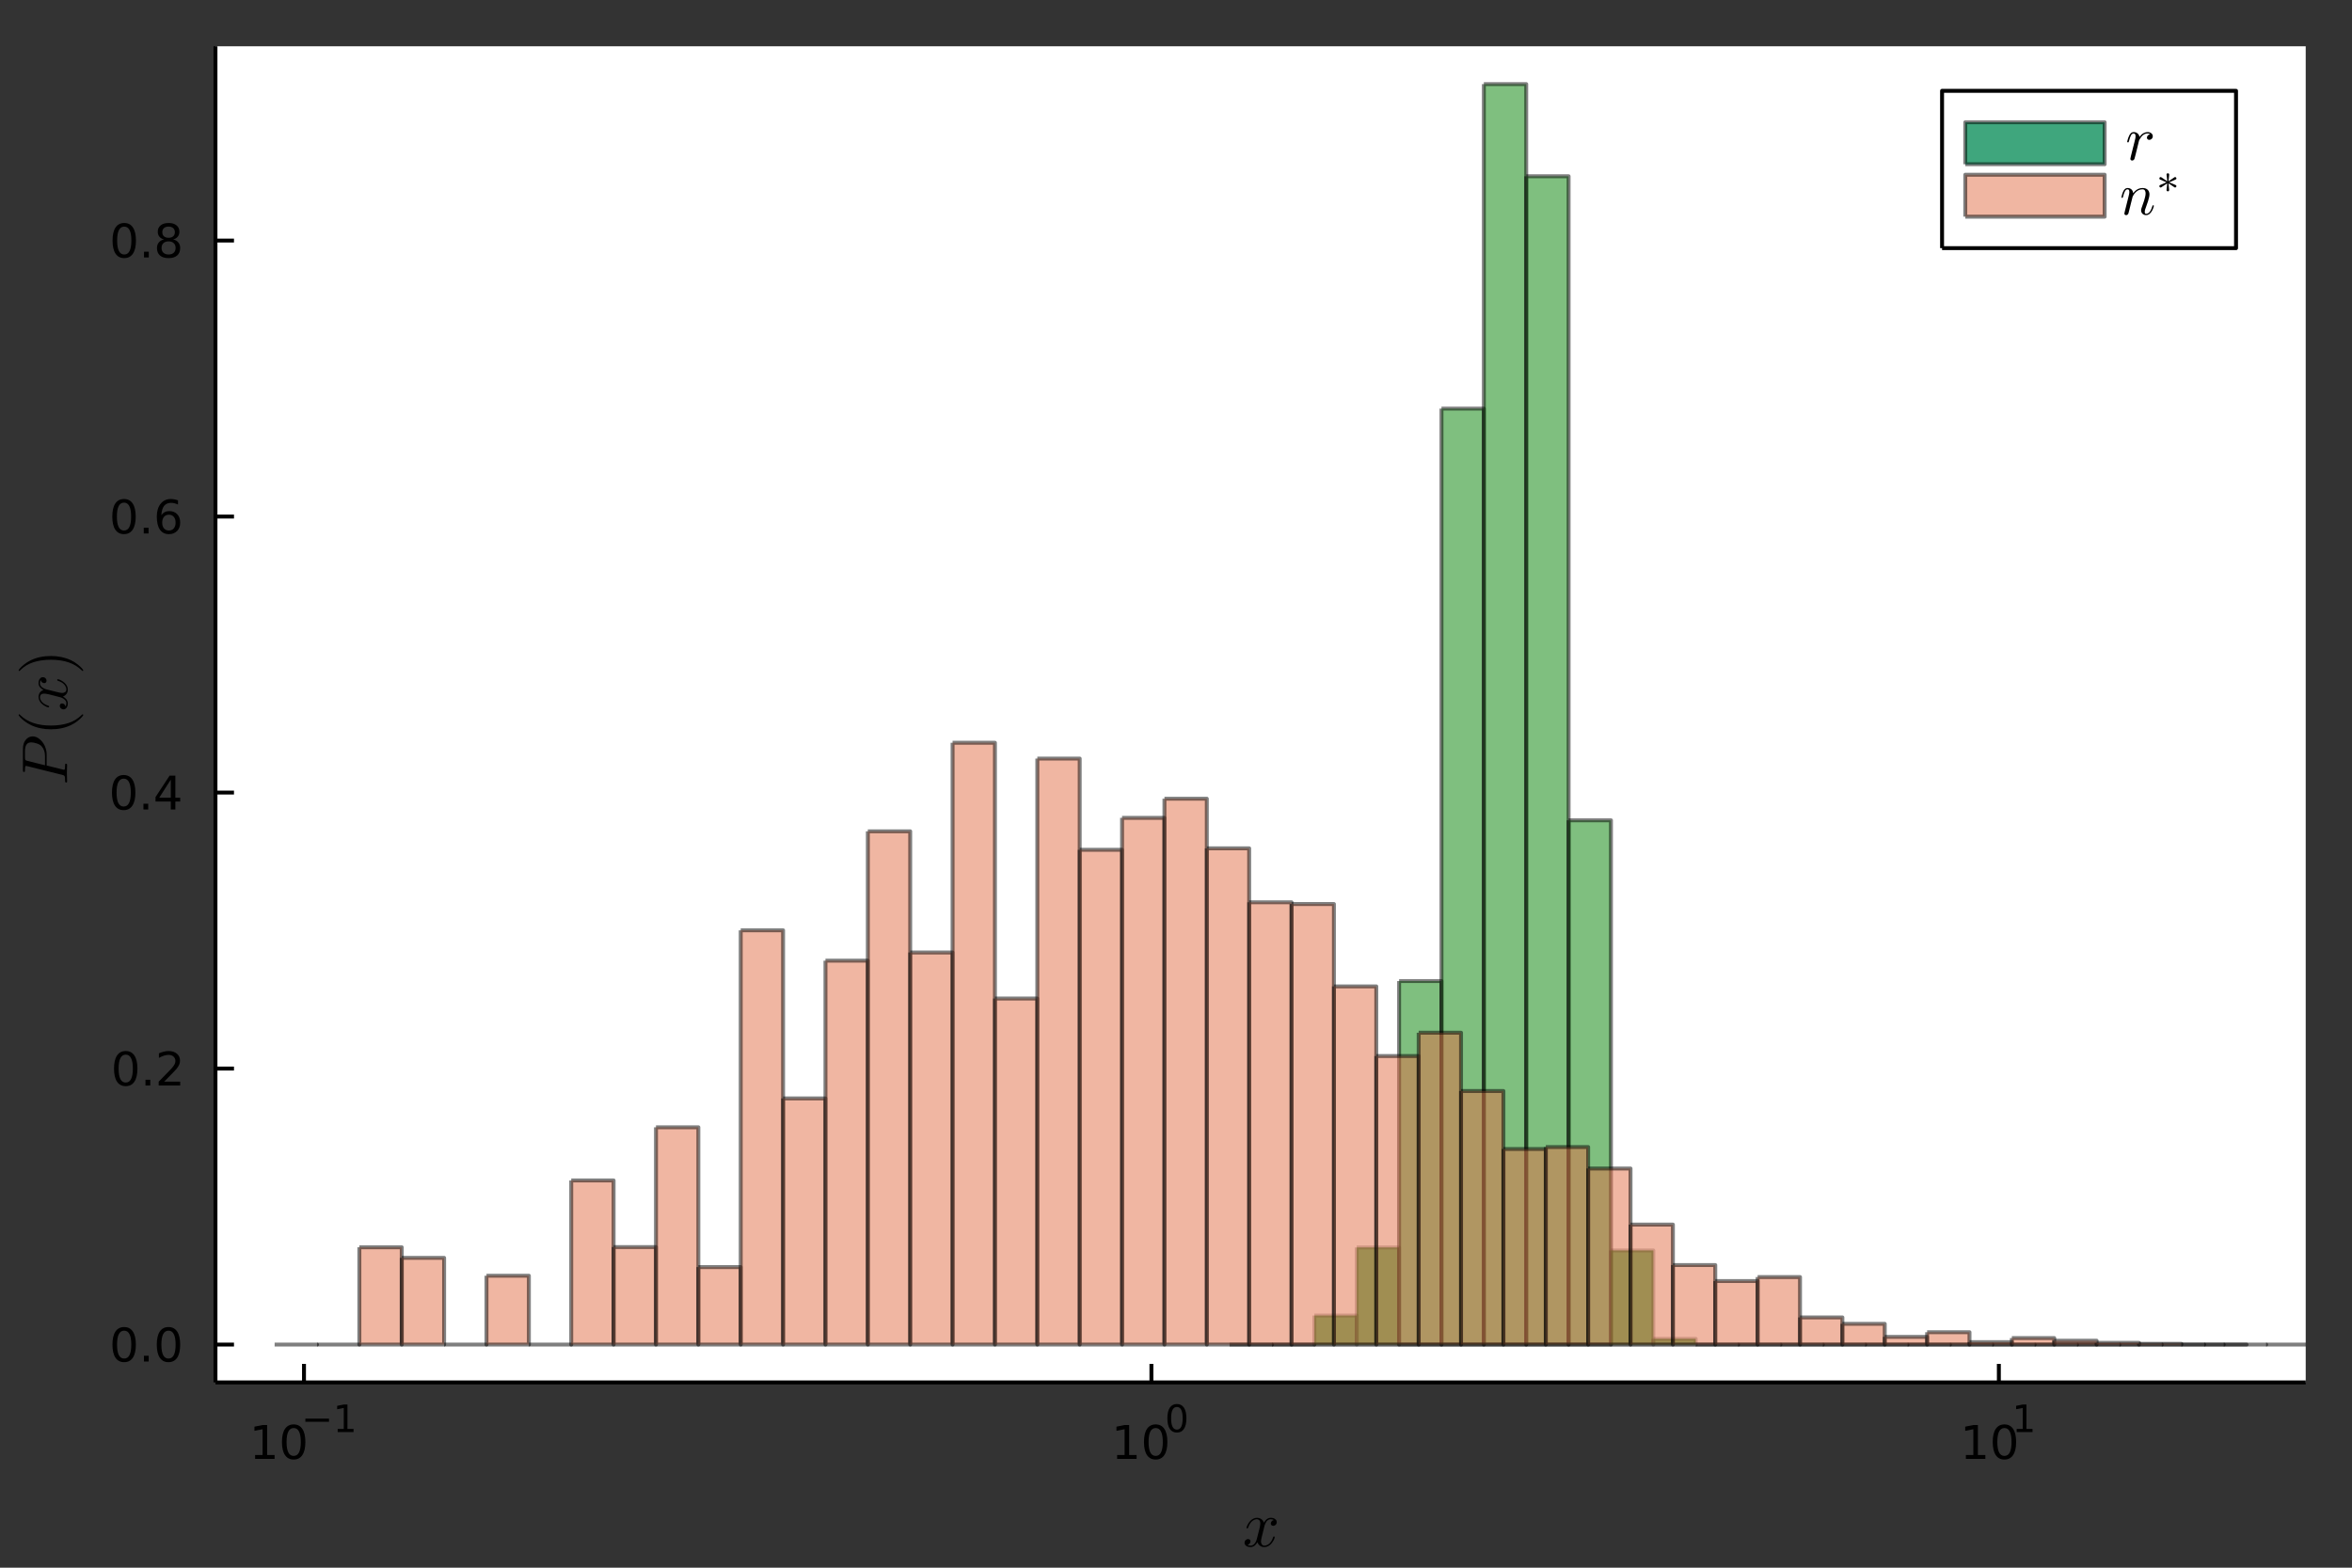 <?xml version="1.0" encoding="UTF-8" standalone="no"?>
<svg
   width="600"
   height="400"
   viewBox="0 0 2400 1600"
   version="1.1"
   id="svg597"
   sodipodi:docname="SM-species-abd-growth-rate.svg"
   inkscape:version="1.2 (1:1.2+202206011327+fc4e4096c5)"
   xmlns:inkscape="http://www.inkscape.org/namespaces/inkscape"
   xmlns:sodipodi="http://sodipodi.sourceforge.net/DTD/sodipodi-0.dtd"
   xmlns="http://www.w3.org/2000/svg"
   xmlns:svg="http://www.w3.org/2000/svg"
   xmlns:ns2="http://www.iki.fi/pav/software/textext/">
  <rect x="0" y="0" width="2400" height="1600" fill="#333333" stroke="none"/>
  <sodipodi:namedview
     id="namedview599"
     pagecolor="#ffffff"
     bordercolor="#666666"
     borderopacity="1.0"
     inkscape:showpageshadow="2"
     inkscape:pageopacity="0.0"
     inkscape:pagecheckerboard="0"
     inkscape:deskcolor="#d1d1d1"
     showgrid="false"
     inkscape:zoom="1.575507"
     inkscape:cx="253.56917"
     inkscape:cy="164.70888"
     inkscape:window-width="1366"
     inkscape:window-height="704"
     inkscape:window-x="0"
     inkscape:window-y="339"
     inkscape:window-maximized="1"
     inkscape:current-layer="svg597" />
  <defs
     id="defs5">
    <clipPath
       id="clip680">
      <rect
         x="0"
         y="0"
         width="2400"
         height="1600"
         id="rect2" />
    </clipPath>
  </defs>
  <defs
     id="defs12">
    <clipPath
       id="clip681">
      <rect
         x="480"
         y="0"
         width="1681"
         height="1600"
         id="rect9" />
    </clipPath>
  </defs>
  <defs
     id="defs17">
    <clipPath
       id="clip682">
      <rect
         x="219"
         y="47"
         width="2134"
         height="1365"
         id="rect14" />
    </clipPath>
  </defs>
  <path
     clip-path="url(#clip680)"
     d=" M219.866 1410.9 L2352.76 1410.9 L2352.76 47.244 L219.866 47.244  Z   "
     fill="#ffffff"
     fill-rule="evenodd"
     fill-opacity="1"
     id="path19" />
  <polyline
     clip-path="url(#clip680)"
     style="stroke:#000000; stroke-linecap:butt; stroke-linejoin:round; stroke-width:4; stroke-opacity:1; fill:none"
     points="   219.866,1410.9 2352.76,1410.9    "
     id="polyline21" />
  <polyline
     clip-path="url(#clip680)"
     style="stroke:#000000; stroke-linecap:butt; stroke-linejoin:round; stroke-width:4; stroke-opacity:1; fill:none"
     points="   310.193,1410.9 310.193,1392    "
     id="polyline23" />
  <polyline
     clip-path="url(#clip680)"
     style="stroke:#000000; stroke-linecap:butt; stroke-linejoin:round; stroke-width:4; stroke-opacity:1; fill:none"
     points="   1174.92,1410.9 1174.92,1392    "
     id="polyline25" />
  <polyline
     clip-path="url(#clip680)"
     style="stroke:#000000; stroke-linecap:butt; stroke-linejoin:round; stroke-width:4; stroke-opacity:1; fill:none"
     points="   2039.65,1410.9 2039.65,1392    "
     id="polyline27" />
  <path
     clip-path="url(#clip680)"
     d="M260.308 1485.02 L267.947 1485.02 L267.947 1458.66 L259.637 1460.32 L259.637 1456.06 L267.901 1454.4 L272.577 1454.4 L272.577 1485.02 L280.215 1485.02 L280.215 1488.96 L260.308 1488.96 L260.308 1485.02 Z"
     fill="#000000"
     fill-rule="evenodd"
     fill-opacity="1"
     id="path29" />
  <path
     clip-path="url(#clip680)"
     d="M299.66 1457.48 Q296.049 1457.48 294.22 1461.04 Q292.414 1464.58 292.414 1471.71 Q292.414 1478.82 294.22 1482.38 Q296.049 1485.92 299.66 1485.92 Q303.294 1485.92 305.1 1482.38 Q306.928 1478.82 306.928 1471.71 Q306.928 1464.58 305.1 1461.04 Q303.294 1457.48 299.66 1457.48 M299.66 1453.77 Q305.47 1453.77 308.525 1458.38 Q311.604 1462.96 311.604 1471.71 Q311.604 1480.44 308.525 1485.04 Q305.47 1489.63 299.66 1489.63 Q293.85 1489.63 290.771 1485.04 Q287.715 1480.44 287.715 1471.71 Q287.715 1462.96 290.771 1458.38 Q293.85 1453.77 299.66 1453.77 Z"
     fill="#000000"
     fill-rule="evenodd"
     fill-opacity="1"
     id="path31" />
  <path
     clip-path="url(#clip680)"
     d="M311.604 1447.87 L335.716 1447.87 L335.716 1451.07 L311.604 1451.07 L311.604 1447.87 Z"
     fill="#000000"
     fill-rule="evenodd"
     fill-opacity="1"
     id="path33" />
  <path
     clip-path="url(#clip680)"
     d="M344.574 1458.35 L350.781 1458.35 L350.781 1436.93 L344.029 1438.28 L344.029 1434.82 L350.743 1433.47 L354.542 1433.47 L354.542 1458.35 L360.749 1458.35 L360.749 1461.55 L344.574 1461.55 L344.574 1458.35 Z"
     fill="#000000"
     fill-rule="evenodd"
     fill-opacity="1"
     id="path35" />
  <path
     clip-path="url(#clip680)"
     d="M1139.91 1485.02 L1147.55 1485.02 L1147.55 1458.66 L1139.24 1460.32 L1139.24 1456.06 L1147.5 1454.4 L1152.18 1454.4 L1152.18 1485.02 L1159.81 1485.02 L1159.81 1488.96 L1139.91 1488.96 L1139.91 1485.02 Z"
     fill="#000000"
     fill-rule="evenodd"
     fill-opacity="1"
     id="path37" />
  <path
     clip-path="url(#clip680)"
     d="M1179.26 1457.48 Q1175.65 1457.48 1173.82 1461.04 Q1172.01 1464.58 1172.01 1471.71 Q1172.01 1478.82 1173.82 1482.38 Q1175.65 1485.92 1179.26 1485.92 Q1182.89 1485.92 1184.7 1482.38 Q1186.53 1478.82 1186.53 1471.71 Q1186.53 1464.58 1184.7 1461.04 Q1182.89 1457.48 1179.26 1457.48 M1179.26 1453.77 Q1185.07 1453.77 1188.12 1458.38 Q1191.2 1462.96 1191.2 1471.71 Q1191.2 1480.44 1188.12 1485.04 Q1185.07 1489.63 1179.26 1489.63 Q1173.45 1489.63 1170.37 1485.04 Q1167.31 1480.44 1167.31 1471.71 Q1167.31 1462.96 1170.37 1458.38 Q1173.45 1453.77 1179.26 1453.77 Z"
     fill="#000000"
     fill-rule="evenodd"
     fill-opacity="1"
     id="path39" />
  <path
     clip-path="url(#clip680)"
     d="M1200.91 1435.97 Q1197.97 1435.97 1196.49 1438.86 Q1195.02 1441.74 1195.02 1447.53 Q1195.02 1453.31 1196.49 1456.2 Q1197.97 1459.08 1200.91 1459.08 Q1203.86 1459.08 1205.33 1456.2 Q1206.81 1453.31 1206.81 1447.53 Q1206.81 1441.74 1205.33 1438.86 Q1203.86 1435.97 1200.91 1435.97 M1200.91 1432.96 Q1205.63 1432.96 1208.11 1436.7 Q1210.61 1440.43 1210.61 1447.53 Q1210.61 1454.62 1208.11 1458.37 Q1205.63 1462.09 1200.91 1462.09 Q1196.19 1462.09 1193.69 1458.37 Q1191.2 1454.62 1191.2 1447.53 Q1191.2 1440.43 1193.69 1436.7 Q1196.19 1432.96 1200.91 1432.96 Z"
     fill="#000000"
     fill-rule="evenodd"
     fill-opacity="1"
     id="path41" />
  <path
     clip-path="url(#clip680)"
     d="M2005.98 1485.02 L2013.62 1485.02 L2013.62 1458.66 L2005.31 1460.32 L2005.31 1456.06 L2013.58 1454.4 L2018.25 1454.4 L2018.25 1485.02 L2025.89 1485.02 L2025.89 1488.96 L2005.98 1488.96 L2005.98 1485.02 Z"
     fill="#000000"
     fill-rule="evenodd"
     fill-opacity="1"
     id="path43" />
  <path
     clip-path="url(#clip680)"
     d="M2045.33 1457.48 Q2041.72 1457.48 2039.89 1461.04 Q2038.09 1464.58 2038.09 1471.71 Q2038.09 1478.82 2039.89 1482.38 Q2041.72 1485.92 2045.33 1485.92 Q2048.97 1485.92 2050.77 1482.38 Q2052.6 1478.82 2052.6 1471.71 Q2052.6 1464.58 2050.77 1461.04 Q2048.97 1457.48 2045.33 1457.48 M2045.33 1453.77 Q2051.14 1453.77 2054.2 1458.38 Q2057.28 1462.96 2057.28 1471.71 Q2057.28 1480.44 2054.2 1485.04 Q2051.14 1489.63 2045.33 1489.63 Q2039.52 1489.63 2036.45 1485.04 Q2033.39 1480.44 2033.39 1471.71 Q2033.39 1462.96 2036.45 1458.38 Q2039.52 1453.77 2045.33 1453.77 Z"
     fill="#000000"
     fill-rule="evenodd"
     fill-opacity="1"
     id="path45" />
  <path
     clip-path="url(#clip680)"
     d="M2057.82 1458.35 L2064.03 1458.35 L2064.03 1436.93 L2057.28 1438.28 L2057.28 1434.82 L2063.99 1433.47 L2067.79 1433.47 L2067.79 1458.35 L2074 1458.35 L2074 1461.55 L2057.82 1461.55 L2057.82 1458.35 Z"
     fill="#000000"
     fill-rule="evenodd"
     fill-opacity="1"
     id="path47" />
  <path
     clip-path="url(#clip680)"
     d="m 1350.78,1553.44 q 0,1.8 -1.13,2.83 -1.13,1 -2.42,1 -1.22,0 -1.87,-0.71 -0.64,-0.71 -0.64,-1.61 0,-1.22 0.9,-2.29 0.9,-1.06 2.26,-1.28 -1.32,-0.84 -3.29,-0.84 -1.29,0 -2.41,0.67 -1.1,0.68 -1.78,1.55 -0.64,0.87 -1.22,2.13 -0.55,1.22 -0.77,1.96 -0.2,0.71 -0.36,1.48 l -2.25,9.02 q -1.1,4.28 -1.1,5.8 0,1.86 0.91,3.12 0.9,1.22 2.7,1.22 0.71,0 1.52,-0.19 0.8,-0.22 1.83,-0.8 1.06,-0.62 2,-1.52 0.96,-0.93 1.9,-2.51 0.93,-1.58 1.54,-3.61 0.2,-0.71 0.84,-0.71 0.81,0 0.81,0.65 0,0.55 -0.45,1.71 -0.42,1.12 -1.36,2.6 -0.9,1.45 -2.09,2.77 -1.19,1.29 -2.96,2.19 -1.77,0.91 -3.71,0.91 -2.77,0 -4.6,-1.49 -1.84,-1.48 -2.51,-3.54 -0.17,0.29 -0.39,0.68 -0.23,0.38 -0.9,1.25 -0.65,0.84 -1.39,1.49 -0.74,0.61 -1.9,1.09 -1.13,0.52 -2.35,0.52 -1.54,0 -2.93,-0.46 -1.35,-0.45 -2.32,-1.48 -0.96,-1.03 -0.96,-2.44 0,-1.58 1.06,-2.68 1.09,-1.12 2.57,-1.12 0.94,0 1.68,0.54 0.77,0.55 0.77,1.74 0,1.32 -0.9,2.32 -0.9,1 -2.19,1.26 1.32,0.83 3.29,0.83 2.12,0 3.8,-1.86 1.67,-1.87 2.48,-5 1.99,-7.5 2.77,-10.85 0.77,-3.38 0.77,-4.83 0,-1.35 -0.36,-2.29 -0.35,-0.93 -0.96,-1.35 -0.58,-0.45 -1.13,-0.61 -0.51,-0.16 -1.09,-0.16 -0.97,0 -2.07,0.38 -1.06,0.39 -2.35,1.29 -1.25,0.87 -2.44,2.68 -1.2,1.8 -2,4.28 -0.16,0.74 -0.87,0.74 -0.77,-0.03 -0.77,-0.68 0,-0.54 0.42,-1.67 0.45,-1.16 1.35,-2.61 0.93,-1.45 2.12,-2.74 1.23,-1.32 3,-2.22 1.8,-0.9 3.73,-0.9 0.87,0 1.71,0.19 0.87,0.16 1.9,0.65 1.06,0.48 2,1.54 0.93,1.06 1.51,2.61 0.39,-0.74 0.9,-1.45 0.55,-0.71 1.39,-1.58 0.87,-0.9 2.06,-1.41 1.22,-0.55 2.58,-0.55 1.32,0 2.6,0.35 1.29,0.33 2.39,1.39 1.13,1.03 1.13,2.61 z"
     fill="#000000"
     fill-rule="evenodd"
     fill-opacity="1"
     id="path55"
     transform="translate(-48)" />
  <polyline
     clip-path="url(#clip680)"
     style="stroke:#000000; stroke-linecap:butt; stroke-linejoin:round; stroke-width:4; stroke-opacity:1; fill:none"
     points="   219.866,1410.9 219.866,47.244    "
     id="polyline57" />
  <polyline
     clip-path="url(#clip680)"
     style="stroke:#000000; stroke-linecap:butt; stroke-linejoin:round; stroke-width:4; stroke-opacity:1; fill:none"
     points="   219.866,1372.3 238.764,1372.3    "
     id="polyline59" />
  <polyline
     clip-path="url(#clip680)"
     style="stroke:#000000; stroke-linecap:butt; stroke-linejoin:round; stroke-width:4; stroke-opacity:1; fill:none"
     points="   219.866,1090.6 238.764,1090.6    "
     id="polyline61" />
  <polyline
     clip-path="url(#clip680)"
     style="stroke:#000000; stroke-linecap:butt; stroke-linejoin:round; stroke-width:4; stroke-opacity:1; fill:none"
     points="   219.866,808.896 238.764,808.896    "
     id="polyline63" />
  <polyline
     clip-path="url(#clip680)"
     style="stroke:#000000; stroke-linecap:butt; stroke-linejoin:round; stroke-width:4; stroke-opacity:1; fill:none"
     points="   219.866,527.192 238.764,527.192    "
     id="polyline65" />
  <polyline
     clip-path="url(#clip680)"
     style="stroke:#000000; stroke-linecap:butt; stroke-linejoin:round; stroke-width:4; stroke-opacity:1; fill:none"
     points="   219.866,245.489 238.764,245.489    "
     id="polyline67" />
  <path
     clip-path="url(#clip680)"
     d="M126.691 1358.1 Q123.08 1358.1 121.251 1361.67 Q119.445 1365.21 119.445 1372.34 Q119.445 1379.44 121.251 1383.01 Q123.08 1386.55 126.691 1386.55 Q130.325 1386.55 132.13 1383.01 Q133.959 1379.44 133.959 1372.34 Q133.959 1365.21 132.13 1361.67 Q130.325 1358.1 126.691 1358.1 M126.691 1354.4 Q132.501 1354.4 135.556 1359 Q138.635 1363.59 138.635 1372.34 Q138.635 1381.06 135.556 1385.67 Q132.501 1390.25 126.691 1390.25 Q120.88 1390.25 117.802 1385.67 Q114.746 1381.06 114.746 1372.34 Q114.746 1363.59 117.802 1359 Q120.88 1354.4 126.691 1354.4 Z"
     fill="#000000"
     fill-rule="evenodd"
     fill-opacity="1"
     id="path69" />
  <path
     clip-path="url(#clip680)"
     d="M146.853 1383.7 L151.737 1383.7 L151.737 1389.58 L146.853 1389.58 L146.853 1383.7 Z"
     fill="#000000"
     fill-rule="evenodd"
     fill-opacity="1"
     id="path71" />
  <path
     clip-path="url(#clip680)"
     d="M171.922 1358.1 Q168.311 1358.1 166.482 1361.67 Q164.677 1365.21 164.677 1372.34 Q164.677 1379.44 166.482 1383.01 Q168.311 1386.55 171.922 1386.55 Q175.556 1386.55 177.362 1383.01 Q179.19 1379.44 179.19 1372.34 Q179.19 1365.21 177.362 1361.67 Q175.556 1358.1 171.922 1358.1 M171.922 1354.4 Q177.732 1354.4 180.788 1359 Q183.866 1363.59 183.866 1372.34 Q183.866 1381.06 180.788 1385.67 Q177.732 1390.25 171.922 1390.25 Q166.112 1390.25 163.033 1385.67 Q159.978 1381.06 159.978 1372.34 Q159.978 1363.59 163.033 1359 Q166.112 1354.4 171.922 1354.4 Z"
     fill="#000000"
     fill-rule="evenodd"
     fill-opacity="1"
     id="path73" />
  <path
     clip-path="url(#clip680)"
     d="M128.288 1076.4 Q124.677 1076.4 122.848 1079.96 Q121.043 1083.5 121.043 1090.63 Q121.043 1097.74 122.848 1101.31 Q124.677 1104.85 128.288 1104.85 Q131.922 1104.85 133.728 1101.31 Q135.556 1097.74 135.556 1090.63 Q135.556 1083.5 133.728 1079.96 Q131.922 1076.4 128.288 1076.4 M128.288 1072.69 Q134.098 1072.69 137.154 1077.3 Q140.232 1081.88 140.232 1090.63 Q140.232 1099.36 137.154 1103.97 Q134.098 1108.55 128.288 1108.55 Q122.478 1108.55 119.399 1103.97 Q116.343 1099.36 116.343 1090.63 Q116.343 1081.88 119.399 1077.3 Q122.478 1072.69 128.288 1072.69 Z"
     fill="#000000"
     fill-rule="evenodd"
     fill-opacity="1"
     id="path75" />
  <path
     clip-path="url(#clip680)"
     d="M148.45 1102 L153.334 1102 L153.334 1107.88 L148.45 1107.88 L148.45 1102 Z"
     fill="#000000"
     fill-rule="evenodd"
     fill-opacity="1"
     id="path77" />
  <path
     clip-path="url(#clip680)"
     d="M167.547 1103.94 L183.866 1103.94 L183.866 1107.88 L161.922 1107.88 L161.922 1103.94 Q164.584 1101.19 169.167 1096.56 Q173.774 1091.91 174.954 1090.56 Q177.2 1088.04 178.079 1086.31 Q178.982 1084.55 178.982 1082.86 Q178.982 1080.1 177.038 1078.37 Q175.116 1076.63 172.014 1076.63 Q169.815 1076.63 167.362 1077.39 Q164.931 1078.16 162.153 1079.71 L162.153 1074.99 Q164.977 1073.85 167.431 1073.27 Q169.885 1072.69 171.922 1072.69 Q177.292 1072.69 180.487 1075.38 Q183.681 1078.06 183.681 1082.56 Q183.681 1084.68 182.871 1086.61 Q182.084 1088.5 179.977 1091.1 Q179.399 1091.77 176.297 1094.99 Q173.195 1098.18 167.547 1103.94 Z"
     fill="#000000"
     fill-rule="evenodd"
     fill-opacity="1"
     id="path79" />
  <path
     clip-path="url(#clip680)"
     d="M126.205 794.695 Q122.593 794.695 120.765 798.259 Q118.959 801.801 118.959 808.931 Q118.959 816.037 120.765 819.602 Q122.593 823.144 126.205 823.144 Q129.839 823.144 131.644 819.602 Q133.473 816.037 133.473 808.931 Q133.473 801.801 131.644 798.259 Q129.839 794.695 126.205 794.695 M126.205 790.991 Q132.015 790.991 135.07 795.597 Q138.149 800.181 138.149 808.931 Q138.149 817.657 135.07 822.264 Q132.015 826.847 126.205 826.847 Q120.394 826.847 117.316 822.264 Q114.26 817.657 114.26 808.931 Q114.26 800.181 117.316 795.597 Q120.394 790.991 126.205 790.991 Z"
     fill="#000000"
     fill-rule="evenodd"
     fill-opacity="1"
     id="path81" />
  <path
     clip-path="url(#clip680)"
     d="M146.366 820.296 L151.251 820.296 L151.251 826.176 L146.366 826.176 L146.366 820.296 Z"
     fill="#000000"
     fill-rule="evenodd"
     fill-opacity="1"
     id="path83" />
  <path
     clip-path="url(#clip680)"
     d="M174.283 795.69 L162.477 814.139 L174.283 814.139 L174.283 795.69 M173.056 791.616 L178.936 791.616 L178.936 814.139 L183.866 814.139 L183.866 818.028 L178.936 818.028 L178.936 826.176 L174.283 826.176 L174.283 818.028 L158.681 818.028 L158.681 813.514 L173.056 791.616 Z"
     fill="#000000"
     fill-rule="evenodd"
     fill-opacity="1"
     id="path85" />
  <path
     clip-path="url(#clip680)"
     d="M126.529 512.991 Q122.918 512.991 121.089 516.556 Q119.283 520.098 119.283 527.227 Q119.283 534.334 121.089 537.898 Q122.918 541.44 126.529 541.44 Q130.163 541.44 131.968 537.898 Q133.797 534.334 133.797 527.227 Q133.797 520.098 131.968 516.556 Q130.163 512.991 126.529 512.991 M126.529 509.288 Q132.339 509.288 135.394 513.894 Q138.473 518.477 138.473 527.227 Q138.473 535.954 135.394 540.56 Q132.339 545.144 126.529 545.144 Q120.718 545.144 117.64 540.56 Q114.584 535.954 114.584 527.227 Q114.584 518.477 117.64 513.894 Q120.718 509.288 126.529 509.288 Z"
     fill="#000000"
     fill-rule="evenodd"
     fill-opacity="1"
     id="path87" />
  <path
     clip-path="url(#clip680)"
     d="M146.691 538.593 L151.575 538.593 L151.575 544.472 L146.691 544.472 L146.691 538.593 Z"
     fill="#000000"
     fill-rule="evenodd"
     fill-opacity="1"
     id="path89" />
  <path
     clip-path="url(#clip680)"
     d="M172.339 525.329 Q169.19 525.329 167.339 527.482 Q165.51 529.635 165.51 533.385 Q165.51 537.111 167.339 539.287 Q169.19 541.44 172.339 541.44 Q175.487 541.44 177.315 539.287 Q179.167 537.111 179.167 533.385 Q179.167 529.635 177.315 527.482 Q175.487 525.329 172.339 525.329 M181.621 510.676 L181.621 514.936 Q179.862 514.102 178.056 513.662 Q176.274 513.223 174.514 513.223 Q169.885 513.223 167.431 516.348 Q165.001 519.473 164.653 525.792 Q166.019 523.778 168.079 522.713 Q170.139 521.625 172.616 521.625 Q177.825 521.625 180.834 524.797 Q183.866 527.945 183.866 533.385 Q183.866 538.709 180.718 541.926 Q177.57 545.144 172.339 545.144 Q166.343 545.144 163.172 540.56 Q160.001 535.954 160.001 527.227 Q160.001 519.033 163.89 514.172 Q167.778 509.288 174.329 509.288 Q176.089 509.288 177.871 509.635 Q179.676 509.982 181.621 510.676 Z"
     fill="#000000"
     fill-rule="evenodd"
     fill-opacity="1"
     id="path91" />
  <path
     clip-path="url(#clip680)"
     d="M126.783 231.288 Q123.172 231.288 121.343 234.853 Q119.538 238.394 119.538 245.524 Q119.538 252.63 121.343 256.195 Q123.172 259.737 126.783 259.737 Q130.417 259.737 132.223 256.195 Q134.052 252.63 134.052 245.524 Q134.052 238.394 132.223 234.853 Q130.417 231.288 126.783 231.288 M126.783 227.584 Q132.593 227.584 135.649 232.191 Q138.728 236.774 138.728 245.524 Q138.728 254.251 135.649 258.857 Q132.593 263.44 126.783 263.44 Q120.973 263.44 117.894 258.857 Q114.839 254.251 114.839 245.524 Q114.839 236.774 117.894 232.191 Q120.973 227.584 126.783 227.584 Z"
     fill="#000000"
     fill-rule="evenodd"
     fill-opacity="1"
     id="path93" />
  <path
     clip-path="url(#clip680)"
     d="M146.945 256.889 L151.829 256.889 L151.829 262.769 L146.945 262.769 L146.945 256.889 Z"
     fill="#000000"
     fill-rule="evenodd"
     fill-opacity="1"
     id="path95" />
  <path
     clip-path="url(#clip680)"
     d="M172.014 246.357 Q168.681 246.357 166.76 248.14 Q164.862 249.922 164.862 253.047 Q164.862 256.172 166.76 257.954 Q168.681 259.737 172.014 259.737 Q175.348 259.737 177.269 257.954 Q179.19 256.149 179.19 253.047 Q179.19 249.922 177.269 248.14 Q175.371 246.357 172.014 246.357 M167.339 244.366 Q164.329 243.626 162.64 241.566 Q160.973 239.505 160.973 236.542 Q160.973 232.399 163.913 229.991 Q166.876 227.584 172.014 227.584 Q177.176 227.584 180.116 229.991 Q183.056 232.399 183.056 236.542 Q183.056 239.505 181.366 241.566 Q179.7 243.626 176.714 244.366 Q180.093 245.153 181.968 247.445 Q183.866 249.737 183.866 253.047 Q183.866 258.07 180.788 260.755 Q177.732 263.44 172.014 263.44 Q166.297 263.44 163.218 260.755 Q160.163 258.07 160.163 253.047 Q160.163 249.737 162.061 247.445 Q163.959 245.153 167.339 244.366 M165.626 236.982 Q165.626 239.667 167.292 241.172 Q168.982 242.677 172.014 242.677 Q175.024 242.677 176.714 241.172 Q178.426 239.667 178.426 236.982 Q178.426 234.297 176.714 232.792 Q175.024 231.288 172.014 231.288 Q168.982 231.288 167.292 232.792 Q165.626 234.297 165.626 236.982 Z"
     fill="#000000"
     fill-rule="evenodd"
     fill-opacity="1"
     id="path97" />
  <path
     clip-path="url(#clip680)"
     d="M33.356 751.567 Q36.963 751.567 40.28 754.24 Q43.597 756.881 45.626 761.196 Q47.623 765.48 47.623 770.085 L47.623 781.293 L64.112 785.383 Q64.209 785.415 64.628 785.512 Q65.014 785.608 65.24 785.608 Q66.045 785.608 66.238 784.61 Q66.431 783.579 66.431 781.293 Q66.431 779.811 66.689 779.586 Q66.85 779.457 67.14 779.457 Q67.591 779.457 67.913 779.586 Q68.202 779.715 68.299 779.972 Q68.396 780.198 68.428 780.359 Q68.46 780.52 68.46 780.777 Q68.46 781.454 68.396 782.903 Q68.331 784.32 68.331 785.061 L68.267 789.28 L68.46 797.653 Q68.46 798.652 67.655 798.652 Q67.043 798.652 66.785 798.394 Q66.496 798.136 66.463 797.847 Q66.431 797.557 66.431 796.816 Q66.431 795.206 66.335 794.239 Q66.238 793.273 66.109 792.661 Q65.948 792.017 65.497 791.695 Q65.046 791.341 64.66 791.18 Q64.241 791.019 63.307 790.793 L27.881 781.969 Q26.818 781.711 26.657 781.711 Q26.109 781.711 25.916 782.033 Q25.691 782.323 25.594 783.161 Q25.465 784.771 25.465 785.995 Q25.465 786.8 25.433 787.122 Q25.401 787.412 25.24 787.669 Q25.047 787.895 24.66 787.895 Q24.048 787.895 23.791 787.637 Q23.501 787.347 23.468 787.025 Q23.404 786.703 23.404 785.93 L23.404 764.546 Q23.404 758.394 26.335 754.981 Q29.266 751.567 33.356 751.567 M31.778 757.686 Q25.465 757.686 25.465 766.671 L25.465 772.984 Q25.465 775.077 25.852 775.592 Q26.206 776.108 27.977 776.558 L45.916 781.035 L45.916 771.728 Q45.916 765.48 42.406 761.583 Q40.795 759.811 37.446 758.749 Q34.096 757.686 31.778 757.686 Z"
     fill="#000000"
     fill-rule="evenodd"
     fill-opacity="1"
     id="path99" />
  <path
     clip-path="url(#clip680)"
     d="M51.971 744.329 Q40.828 744.329 31.842 740.174 Q28.074 738.403 24.918 735.923 Q21.762 733.443 20.377 731.801 Q18.992 730.158 18.992 729.708 Q18.992 729.063 19.636 729.031 Q19.958 729.031 20.763 729.901 Q31.584 740.529 51.971 740.497 Q72.421 740.497 82.824 730.158 Q83.951 729.031 84.305 729.031 Q84.95 729.031 84.95 729.708 Q84.95 730.158 83.629 731.737 Q82.309 733.315 79.281 735.762 Q76.254 738.21 72.55 739.981 Q63.565 744.329 51.971 744.329 Z"
     fill="#000000"
     fill-rule="evenodd"
     fill-opacity="1"
     id="path101" />
  <path
     clip-path="url(#clip680)"
     d="M43.662 691.168 Q45.465 691.168 46.496 692.295 Q47.494 693.422 47.494 694.71 Q47.494 695.934 46.786 696.578 Q46.077 697.222 45.175 697.222 Q43.951 697.222 42.889 696.321 Q41.826 695.419 41.6 694.066 Q40.763 695.387 40.763 697.351 Q40.763 698.639 41.439 699.767 Q42.116 700.862 42.985 701.538 Q43.855 702.182 45.111 702.762 Q46.335 703.309 47.075 703.535 Q47.784 703.728 48.557 703.889 L57.575 706.143 Q61.858 707.238 63.372 707.238 Q65.24 707.238 66.496 706.337 Q67.719 705.435 67.719 703.631 Q67.719 702.923 67.526 702.118 Q67.301 701.312 66.721 700.282 Q66.109 699.219 65.207 698.285 Q64.273 697.319 62.695 696.385 Q61.117 695.451 59.088 694.839 Q58.38 694.646 58.38 694.002 Q58.38 693.197 59.024 693.197 Q59.571 693.197 60.731 693.647 Q61.858 694.066 63.339 695 Q64.789 695.902 66.109 697.094 Q67.397 698.285 68.299 700.056 Q69.201 701.828 69.201 703.76 Q69.201 706.53 67.719 708.366 Q66.238 710.201 64.177 710.878 Q64.467 711.039 64.853 711.264 Q65.24 711.49 66.109 712.166 Q66.946 712.81 67.591 713.551 Q68.202 714.291 68.686 715.451 Q69.201 716.578 69.201 717.802 Q69.201 719.348 68.75 720.733 Q68.299 722.085 67.269 723.051 Q66.238 724.018 64.821 724.018 Q63.243 724.018 62.148 722.955 Q61.02 721.86 61.02 720.378 Q61.02 719.444 61.568 718.704 Q62.115 717.931 63.307 717.931 Q64.628 717.931 65.626 718.832 Q66.624 719.734 66.882 721.022 Q67.719 719.702 67.719 717.737 Q67.719 715.612 65.851 713.937 Q63.983 712.262 60.859 711.457 Q53.355 709.461 50.006 708.688 Q46.624 707.915 45.175 707.915 Q43.823 707.915 42.889 708.269 Q41.955 708.623 41.536 709.235 Q41.085 709.815 40.924 710.362 Q40.763 710.878 40.763 711.457 Q40.763 712.424 41.15 713.519 Q41.536 714.581 42.438 715.87 Q43.307 717.126 45.111 718.317 Q46.914 719.509 49.394 720.314 Q50.135 720.475 50.135 721.184 Q50.103 721.956 49.459 721.956 Q48.911 721.956 47.784 721.538 Q46.624 721.087 45.175 720.185 Q43.726 719.251 42.438 718.06 Q41.117 716.836 40.216 715.064 Q39.314 713.261 39.314 711.329 Q39.314 710.459 39.507 709.622 Q39.668 708.752 40.151 707.721 Q40.634 706.659 41.697 705.725 Q42.76 704.791 44.306 704.211 Q43.565 703.825 42.856 703.309 Q42.148 702.762 41.278 701.924 Q40.377 701.055 39.861 699.863 Q39.314 698.639 39.314 697.287 Q39.314 695.966 39.668 694.678 Q39.99 693.39 41.053 692.295 Q42.084 691.168 43.662 691.168 Z"
     fill="#000000"
     fill-rule="evenodd"
     fill-opacity="1"
     id="path103" />
  <path
     clip-path="url(#clip680)"
     d="M84.305 684.816 Q83.983 684.816 83.178 683.979 Q72.357 673.351 51.971 673.351 Q31.52 673.351 21.182 683.56 Q19.99 684.816 19.636 684.816 Q18.992 684.816 18.992 684.172 Q18.992 683.721 20.312 682.143 Q21.633 680.533 24.66 678.118 Q27.688 675.67 31.391 673.866 Q40.377 669.519 51.971 669.519 Q63.114 669.519 72.099 673.673 Q75.867 675.445 79.024 677.924 Q82.18 680.404 83.565 682.047 Q84.95 683.689 84.95 684.172 Q84.95 684.816 84.305 684.816 Z"
     fill="#000000"
     fill-rule="evenodd"
     fill-opacity="1"
     id="path105" />
  <path
     clip-path="url(#clip682)"
     d=" M1254.71 1372.3 L1254.71 1372.3 L1297.95 1372.3 L1297.95 1372.3 L1254.71 1372.3 L1254.71 1372.3  Z   "
     fill="#009af9"
     fill-rule="evenodd"
     fill-opacity="0.5"
     id="path107" />
  <polyline
     clip-path="url(#clip682)"
     style="stroke:#000000; stroke-linecap:butt; stroke-linejoin:round; stroke-width:4; stroke-opacity:0.5; fill:none"
     points="   1254.71,1372.3 1254.71,1372.3 1297.95,1372.3 1254.71,1372.3    "
     id="polyline109" />
  <path
     clip-path="url(#clip682)"
     d=" M1297.95 1372.3 L1297.95 1372.3 L1341.19 1372.3 L1341.19 1372.3 L1297.95 1372.3 L1297.95 1372.3  Z   "
     fill="#009af9"
     fill-rule="evenodd"
     fill-opacity="0.5"
     id="path111" />
  <polyline
     clip-path="url(#clip682)"
     style="stroke:#000000; stroke-linecap:butt; stroke-linejoin:round; stroke-width:4; stroke-opacity:0.5; fill:none"
     points="   1297.95,1372.3 1297.95,1372.3 1341.19,1372.3 1297.95,1372.3    "
     id="polyline113" />
  <path
     clip-path="url(#clip682)"
     d=" M1341.19 1342.65 L1341.19 1372.3 L1384.42 1372.3 L1384.42 1342.65 L1341.19 1342.65 L1341.19 1342.65  Z   "
     fill="#009af9"
     fill-rule="evenodd"
     fill-opacity="0.5"
     id="path115"
     style="fill:#008000;opacity:0.5" />
  <polyline
     clip-path="url(#clip682)"
     style="stroke:#000000;stroke-linecap:butt;stroke-linejoin:round;stroke-width:4;stroke-opacity:0.5;fill:#008000;opacity:0.5"
     points="   1341.19,1342.65 1341.19,1372.3 1384.42,1372.3 1384.42,1342.65 1341.19,1342.65    "
     id="polyline117" />
  <path
     clip-path="url(#clip682)"
     d=" M1384.42 1273.18 L1384.42 1372.3 L1427.66 1372.3 L1427.66 1273.18 L1384.42 1273.18 L1384.42 1273.18  Z   "
     fill="#009af9"
     fill-rule="evenodd"
     fill-opacity="0.5"
     id="path119"
     style="fill:#008000;opacity:0.5" />
  <polyline
     clip-path="url(#clip682)"
     style="stroke:#000000;stroke-linecap:butt;stroke-linejoin:round;stroke-width:4;stroke-opacity:0.5;fill:#008000;opacity:0.5"
     points="   1384.42,1273.18 1384.42,1372.3 1427.66,1372.3 1427.66,1273.18 1384.42,1273.18    "
     id="polyline121" />
  <path
     clip-path="url(#clip682)"
     d=" M1427.66 1001.28 L1427.66 1372.3 L1470.9 1372.3 L1470.9 1001.28 L1427.66 1001.28 L1427.66 1001.28  Z   "
     fill="#009af9"
     fill-rule="evenodd"
     fill-opacity="0.5"
     id="path123"
     style="fill:#008000;opacity:1" />
  <polyline
     clip-path="url(#clip682)"
     style="stroke:#000000; stroke-linecap:butt; stroke-linejoin:round; stroke-width:4; stroke-opacity:0.5; fill:none"
     points="   1427.66,1001.28 1427.66,1372.3 1470.9,1372.3 1470.9,1001.28 1427.66,1001.28    "
     id="polyline125" />
  <path
     clip-path="url(#clip682)"
     d=" M1470.9 417.01 L1470.9 1372.3 L1514.13 1372.3 L1514.13 417.01 L1470.9 417.01 L1470.9 417.01  Z   "
     fill="#009af9"
     fill-rule="evenodd"
     fill-opacity="0.5"
     id="path127"
     style="fill:#008000;opacity:1" />
  <polyline
     clip-path="url(#clip682)"
     style="stroke:#000000; stroke-linecap:butt; stroke-linejoin:round; stroke-width:4; stroke-opacity:0.5; fill:none"
     points="   1470.9,417.01 1470.9,1372.3 1514.13,1372.3 1514.13,417.01 1470.9,417.01    "
     id="polyline129" />
  <path
     clip-path="url(#clip682)"
     d=" M1514.13 85.838 L1514.13 1372.3 L1557.37 1372.3 L1557.37 85.838 L1514.13 85.838 L1514.13 85.838  Z   "
     fill="#009af9"
     fill-rule="evenodd"
     fill-opacity="0.5"
     id="path131"
     style="fill:#008000;opacity:1" />
  <polyline
     clip-path="url(#clip682)"
     style="stroke:#000000; stroke-linecap:butt; stroke-linejoin:round; stroke-width:4; stroke-opacity:0.5; fill:none"
     points="   1514.13,85.838 1514.13,1372.3 1557.37,1372.3 1557.37,85.838 1514.13,85.838    "
     id="polyline133" />
  <path
     clip-path="url(#clip682)"
     d=" M1557.37 179.877 L1557.37 1372.3 L1600.61 1372.3 L1600.61 179.877 L1557.37 179.877 L1557.37 179.877  Z   "
     fill="#009af9"
     fill-rule="evenodd"
     fill-opacity="0.5"
     id="path135"
     style="fill:#008000;opacity:1" />
  <polyline
     clip-path="url(#clip682)"
     style="stroke:#000000; stroke-linecap:butt; stroke-linejoin:round; stroke-width:4; stroke-opacity:0.5; fill:none"
     points="   1557.37,179.877 1557.37,1372.3 1600.61,1372.3 1600.61,179.877 1557.37,179.877    "
     id="polyline137" />
  <path
     clip-path="url(#clip682)"
     d=" M1600.61 837.212 L1600.61 1372.3 L1643.84 1372.3 L1643.84 837.212 L1600.61 837.212 L1600.61 837.212  Z   "
     fill="#009af9"
     fill-rule="evenodd"
     fill-opacity="0.5"
     id="path139"
     style="fill:#008000;opacity:1" />
  <polyline
     clip-path="url(#clip682)"
     style="stroke:#000000; stroke-linecap:butt; stroke-linejoin:round; stroke-width:4; stroke-opacity:0.5; fill:none"
     points="   1600.61,837.212 1600.61,1372.3 1643.84,1372.3 1643.84,837.212 1600.61,837.212    "
     id="polyline141" />
  <path
     clip-path="url(#clip682)"
     d=" M1643.84 1276.26 L1643.84 1372.3 L1687.08 1372.3 L1687.08 1276.26 L1643.84 1276.26 L1643.84 1276.26  Z   "
     fill="#009af9"
     fill-rule="evenodd"
     fill-opacity="0.5"
     id="path143"
     style="fill:#008000;opacity:0.5" />
  <polyline
     clip-path="url(#clip682)"
     style="stroke:#000000;stroke-linecap:butt;stroke-linejoin:round;stroke-width:4;stroke-opacity:0.5;fill:#008000;opacity:0.5"
     points="   1643.84,1276.26 1643.84,1372.3 1687.08,1372.3 1687.08,1276.26 1643.84,1276.26    "
     id="polyline145" />
  <path
     clip-path="url(#clip682)"
     d=" M1687.08 1366.4 L1687.08 1372.3 L1730.32 1372.3 L1730.32 1366.4 L1687.08 1366.4 L1687.08 1366.4  Z   "
     fill="#009af9"
     fill-rule="evenodd"
     fill-opacity="0.5"
     id="path147"
     style="fill:#008000;opacity:0.5" />
  <polyline
     clip-path="url(#clip682)"
     style="stroke:#000000;stroke-linecap:butt;stroke-linejoin:round;stroke-width:4;stroke-opacity:0.5;fill:#008000;opacity:0.5"
     points="   1687.08,1366.4 1687.08,1372.3 1730.32,1372.3 1730.32,1366.4 1687.08,1366.4    "
     id="polyline149" />
  <path
     clip-path="url(#clip682)"
     d=" M1730.32 1372.3 L1730.32 1372.3 L1773.55 1372.3 L1773.55 1372.3 L1730.32 1372.3 L1730.32 1372.3  Z   "
     fill="#009af9"
     fill-rule="evenodd"
     fill-opacity="0.5"
     id="path151" />
  <polyline
     clip-path="url(#clip682)"
     style="stroke:#000000; stroke-linecap:butt; stroke-linejoin:round; stroke-width:4; stroke-opacity:0.5; fill:none"
     points="   1730.32,1372.3 1730.32,1372.3 1773.55,1372.3 1730.32,1372.3    "
     id="polyline153" />
  <path
     clip-path="url(#clip682)"
     d=" M1773.55 1372.3 L1773.55 1372.3 L1816.79 1372.3 L1816.79 1372.3 L1773.55 1372.3 L1773.55 1372.3  Z   "
     fill="#009af9"
     fill-rule="evenodd"
     fill-opacity="0.5"
     id="path155" />
  <polyline
     clip-path="url(#clip682)"
     style="stroke:#000000; stroke-linecap:butt; stroke-linejoin:round; stroke-width:4; stroke-opacity:0.5; fill:none"
     points="   1773.55,1372.3 1773.55,1372.3 1816.79,1372.3 1773.55,1372.3    "
     id="polyline157" />
  <path
     clip-path="url(#clip682)"
     d=" M1816.79 1372.3 L1816.79 1372.3 L1860.03 1372.3 L1860.03 1372.3 L1816.79 1372.3 L1816.79 1372.3  Z   "
     fill="#009af9"
     fill-rule="evenodd"
     fill-opacity="0.5"
     id="path159" />
  <polyline
     clip-path="url(#clip682)"
     style="stroke:#000000; stroke-linecap:butt; stroke-linejoin:round; stroke-width:4; stroke-opacity:0.5; fill:none"
     points="   1816.79,1372.3 1816.79,1372.3 1860.03,1372.3 1816.79,1372.3    "
     id="polyline161" />
  <path
     clip-path="url(#clip682)"
     d=" M1860.03 1372.3 L1860.03 1372.3 L1903.26 1372.3 L1903.26 1372.3 L1860.03 1372.3 L1860.03 1372.3  Z   "
     fill="#009af9"
     fill-rule="evenodd"
     fill-opacity="0.5"
     id="path163" />
  <polyline
     clip-path="url(#clip682)"
     style="stroke:#000000; stroke-linecap:butt; stroke-linejoin:round; stroke-width:4; stroke-opacity:0.5; fill:none"
     points="   1860.03,1372.3 1860.03,1372.3 1903.26,1372.3 1860.03,1372.3    "
     id="polyline165" />
  <path
     clip-path="url(#clip682)"
     d=" M1903.26 1372.3 L1903.26 1372.3 L1946.5 1372.3 L1946.5 1372.3 L1903.26 1372.3 L1903.26 1372.3  Z   "
     fill="#009af9"
     fill-rule="evenodd"
     fill-opacity="0.5"
     id="path167" />
  <polyline
     clip-path="url(#clip682)"
     style="stroke:#000000; stroke-linecap:butt; stroke-linejoin:round; stroke-width:4; stroke-opacity:0.5; fill:none"
     points="   1903.26,1372.3 1903.26,1372.3 1946.5,1372.3 1903.26,1372.3    "
     id="polyline169" />
  <path
     clip-path="url(#clip682)"
     d=" M1946.5 1372.3 L1946.5 1372.3 L1989.74 1372.3 L1989.74 1372.3 L1946.5 1372.3 L1946.5 1372.3  Z   "
     fill="#009af9"
     fill-rule="evenodd"
     fill-opacity="0.5"
     id="path171" />
  <polyline
     clip-path="url(#clip682)"
     style="stroke:#000000; stroke-linecap:butt; stroke-linejoin:round; stroke-width:4; stroke-opacity:0.5; fill:none"
     points="   1946.5,1372.3 1946.5,1372.3 1989.74,1372.3 1946.5,1372.3    "
     id="polyline173" />
  <path
     clip-path="url(#clip682)"
     d=" M1989.74 1372.3 L1989.74 1372.3 L2032.97 1372.3 L2032.97 1372.3 L1989.74 1372.3 L1989.74 1372.3  Z   "
     fill="#009af9"
     fill-rule="evenodd"
     fill-opacity="0.5"
     id="path175" />
  <polyline
     clip-path="url(#clip682)"
     style="stroke:#000000; stroke-linecap:butt; stroke-linejoin:round; stroke-width:4; stroke-opacity:0.5; fill:none"
     points="   1989.74,1372.3 1989.74,1372.3 2032.97,1372.3 1989.74,1372.3    "
     id="polyline177" />
  <path
     clip-path="url(#clip682)"
     d=" M2032.97 1372.3 L2032.97 1372.3 L2076.21 1372.3 L2076.21 1372.3 L2032.97 1372.3 L2032.97 1372.3  Z   "
     fill="#009af9"
     fill-rule="evenodd"
     fill-opacity="0.5"
     id="path179" />
  <polyline
     clip-path="url(#clip682)"
     style="stroke:#000000; stroke-linecap:butt; stroke-linejoin:round; stroke-width:4; stroke-opacity:0.5; fill:none"
     points="   2032.97,1372.3 2032.97,1372.3 2076.21,1372.3 2032.97,1372.3    "
     id="polyline181" />
  <path
     clip-path="url(#clip682)"
     d=" M2076.21 1372.3 L2076.21 1372.3 L2119.44 1372.3 L2119.44 1372.3 L2076.21 1372.3 L2076.21 1372.3  Z   "
     fill="#009af9"
     fill-rule="evenodd"
     fill-opacity="0.5"
     id="path183" />
  <polyline
     clip-path="url(#clip682)"
     style="stroke:#000000; stroke-linecap:butt; stroke-linejoin:round; stroke-width:4; stroke-opacity:0.5; fill:none"
     points="   2076.21,1372.3 2076.21,1372.3 2119.44,1372.3 2076.21,1372.3    "
     id="polyline185" />
  <path
     clip-path="url(#clip682)"
     d=" M2119.44 1372.3 L2119.44 1372.3 L2162.68 1372.3 L2162.68 1372.3 L2119.44 1372.3 L2119.44 1372.3  Z   "
     fill="#009af9"
     fill-rule="evenodd"
     fill-opacity="0.5"
     id="path187" />
  <polyline
     clip-path="url(#clip682)"
     style="stroke:#000000; stroke-linecap:butt; stroke-linejoin:round; stroke-width:4; stroke-opacity:0.5; fill:none"
     points="   2119.44,1372.3 2119.44,1372.3 2162.68,1372.3 2119.44,1372.3    "
     id="polyline189" />
  <path
     clip-path="url(#clip682)"
     d=" M2162.68 1372.3 L2162.68 1372.3 L2205.92 1372.3 L2205.92 1372.3 L2162.68 1372.3 L2162.68 1372.3  Z   "
     fill="#009af9"
     fill-rule="evenodd"
     fill-opacity="0.5"
     id="path191" />
  <polyline
     clip-path="url(#clip682)"
     style="stroke:#000000; stroke-linecap:butt; stroke-linejoin:round; stroke-width:4; stroke-opacity:0.5; fill:none"
     points="   2162.68,1372.3 2162.68,1372.3 2205.92,1372.3 2162.68,1372.3    "
     id="polyline193" />
  <path
     clip-path="url(#clip682)"
     d=" M2205.92 1372.3 L2205.92 1372.3 L2249.15 1372.3 L2249.15 1372.3 L2205.92 1372.3 L2205.92 1372.3  Z   "
     fill="#009af9"
     fill-rule="evenodd"
     fill-opacity="0.5"
     id="path195" />
  <polyline
     clip-path="url(#clip682)"
     style="stroke:#000000; stroke-linecap:butt; stroke-linejoin:round; stroke-width:4; stroke-opacity:0.5; fill:none"
     points="   2205.92,1372.3 2205.92,1372.3 2249.15,1372.3 2205.92,1372.3    "
     id="polyline197" />
  <path
     clip-path="url(#clip682)"
     d=" M2249.15 1372.3 L2249.15 1372.3 L2292.39 1372.3 L2292.39 1372.3 L2249.15 1372.3 L2249.15 1372.3  Z   "
     fill="#009af9"
     fill-rule="evenodd"
     fill-opacity="0.5"
     id="path199" />
  <polyline
     clip-path="url(#clip682)"
     style="stroke:#000000; stroke-linecap:butt; stroke-linejoin:round; stroke-width:4; stroke-opacity:0.5; fill:none"
     points="   2249.15,1372.3 2249.15,1372.3 2292.39,1372.3 2249.15,1372.3    "
     id="polyline201" />
  <circle
     clip-path="url(#clip682)"
     style="fill:#009af9; stroke:none; fill-opacity:0"
     cx="1276.95"
     cy="1372.3"
     r="2"
     id="circle203" />
  <circle
     clip-path="url(#clip682)"
     style="fill:#009af9; stroke:none; fill-opacity:0"
     cx="1320.19"
     cy="1372.3"
     r="2"
     id="circle205" />
  <circle
     clip-path="url(#clip682)"
     style="fill:#008000;stroke:none;fill-opacity:0;opacity:0.5"
     cx="1363.43"
     cy="1342.65"
     r="2"
     id="circle207" />
  <circle
     clip-path="url(#clip682)"
     style="fill:#008000;stroke:none;fill-opacity:0;opacity:0.5"
     cx="1406.66"
     cy="1273.18"
     r="2"
     id="circle209" />
  <circle
     clip-path="url(#clip682)"
     style="fill:#009af9; stroke:none; fill-opacity:0"
     cx="1449.9"
     cy="1001.28"
     r="2"
     id="circle211" />
  <circle
     clip-path="url(#clip682)"
     style="fill:#009af9; stroke:none; fill-opacity:0"
     cx="1493.14"
     cy="417.01"
     r="2"
     id="circle213" />
  <circle
     clip-path="url(#clip682)"
     style="fill:#009af9; stroke:none; fill-opacity:0"
     cx="1536.37"
     cy="85.838"
     r="2"
     id="circle215" />
  <circle
     clip-path="url(#clip682)"
     style="fill:#009af9; stroke:none; fill-opacity:0"
     cx="1579.61"
     cy="179.877"
     r="2"
     id="circle217" />
  <circle
     clip-path="url(#clip682)"
     style="fill:#009af9; stroke:none; fill-opacity:0"
     cx="1622.85"
     cy="837.212"
     r="2"
     id="circle219" />
  <circle
     clip-path="url(#clip682)"
     style="fill:#008000;stroke:none;fill-opacity:0;opacity:0.5"
     cx="1666.08"
     cy="1276.26"
     r="2"
     id="circle221" />
  <circle
     clip-path="url(#clip682)"
     style="fill:#008000;stroke:none;fill-opacity:0;opacity:0.5"
     cx="1709.32"
     cy="1366.4"
     r="2"
     id="circle223" />
  <circle
     clip-path="url(#clip682)"
     style="fill:#009af9; stroke:none; fill-opacity:0"
     cx="1752.56"
     cy="1372.3"
     r="2"
     id="circle225" />
  <circle
     clip-path="url(#clip682)"
     style="fill:#009af9; stroke:none; fill-opacity:0"
     cx="1795.79"
     cy="1372.3"
     r="2"
     id="circle227" />
  <circle
     clip-path="url(#clip682)"
     style="fill:#009af9; stroke:none; fill-opacity:0"
     cx="1839.03"
     cy="1372.3"
     r="2"
     id="circle229" />
  <circle
     clip-path="url(#clip682)"
     style="fill:#009af9; stroke:none; fill-opacity:0"
     cx="1882.27"
     cy="1372.3"
     r="2"
     id="circle231" />
  <circle
     clip-path="url(#clip682)"
     style="fill:#009af9; stroke:none; fill-opacity:0"
     cx="1925.5"
     cy="1372.3"
     r="2"
     id="circle233" />
  <circle
     clip-path="url(#clip682)"
     style="fill:#009af9; stroke:none; fill-opacity:0"
     cx="1968.74"
     cy="1372.3"
     r="2"
     id="circle235" />
  <circle
     clip-path="url(#clip682)"
     style="fill:#009af9; stroke:none; fill-opacity:0"
     cx="2011.98"
     cy="1372.3"
     r="2"
     id="circle237" />
  <circle
     clip-path="url(#clip682)"
     style="fill:#009af9; stroke:none; fill-opacity:0"
     cx="2055.21"
     cy="1372.3"
     r="2"
     id="circle239" />
  <circle
     clip-path="url(#clip682)"
     style="fill:#009af9; stroke:none; fill-opacity:0"
     cx="2098.45"
     cy="1372.3"
     r="2"
     id="circle241" />
  <circle
     clip-path="url(#clip682)"
     style="fill:#009af9; stroke:none; fill-opacity:0"
     cx="2141.69"
     cy="1372.3"
     r="2"
     id="circle243" />
  <circle
     clip-path="url(#clip682)"
     style="fill:#009af9; stroke:none; fill-opacity:0"
     cx="2184.92"
     cy="1372.3"
     r="2"
     id="circle245" />
  <circle
     clip-path="url(#clip682)"
     style="fill:#009af9; stroke:none; fill-opacity:0"
     cx="2228.16"
     cy="1372.3"
     r="2"
     id="circle247" />
  <circle
     clip-path="url(#clip682)"
     style="fill:#009af9; stroke:none; fill-opacity:0"
     cx="2271.39"
     cy="1372.3"
     r="2"
     id="circle249" />
  <path
     clip-path="url(#clip682)"
     d=" M280.231 1372.3 L280.231 1372.3 L323.468 1372.3 L323.468 1372.3 L280.231 1372.3 L280.231 1372.3  Z   "
     fill="#e26f46"
     fill-rule="evenodd"
     fill-opacity="0.5"
     id="path251" />
  <polyline
     clip-path="url(#clip682)"
     style="stroke:#000000; stroke-linecap:butt; stroke-linejoin:round; stroke-width:4; stroke-opacity:0.5; fill:none"
     points="   280.231,1372.3 280.231,1372.3 323.468,1372.3 280.231,1372.3    "
     id="polyline253" />
  <path
     clip-path="url(#clip682)"
     d=" M323.468 1372.3 L323.468 1372.3 L366.704 1372.3 L366.704 1372.3 L323.468 1372.3 L323.468 1372.3  Z   "
     fill="#e26f46"
     fill-rule="evenodd"
     fill-opacity="0.5"
     id="path255" />
  <polyline
     clip-path="url(#clip682)"
     style="stroke:#000000; stroke-linecap:butt; stroke-linejoin:round; stroke-width:4; stroke-opacity:0.5; fill:none"
     points="   323.468,1372.3 323.468,1372.3 366.704,1372.3 323.468,1372.3    "
     id="polyline257" />
  <path
     clip-path="url(#clip682)"
     d=" M366.704 1272.99 L366.704 1372.3 L409.941 1372.3 L409.941 1272.99 L366.704 1272.99 L366.704 1272.99  Z   "
     fill="#e26f46"
     fill-rule="evenodd"
     fill-opacity="0.5"
     id="path259" />
  <polyline
     clip-path="url(#clip682)"
     style="stroke:#000000; stroke-linecap:butt; stroke-linejoin:round; stroke-width:4; stroke-opacity:0.5; fill:none"
     points="   366.704,1272.99 366.704,1372.3 409.941,1372.3 409.941,1272.99 366.704,1272.99    "
     id="polyline261" />
  <path
     clip-path="url(#clip682)"
     d=" M409.941 1283.79 L409.941 1372.3 L453.177 1372.3 L453.177 1283.79 L409.941 1283.79 L409.941 1283.79  Z   "
     fill="#e26f46"
     fill-rule="evenodd"
     fill-opacity="0.5"
     id="path263" />
  <polyline
     clip-path="url(#clip682)"
     style="stroke:#000000; stroke-linecap:butt; stroke-linejoin:round; stroke-width:4; stroke-opacity:0.5; fill:none"
     points="   409.941,1283.79 409.941,1372.3 453.177,1372.3 453.177,1283.79 409.941,1283.79    "
     id="polyline265" />
  <path
     clip-path="url(#clip682)"
     d=" M453.177 1372.3 L453.177 1372.3 L496.414 1372.3 L496.414 1372.3 L453.177 1372.3 L453.177 1372.3  Z   "
     fill="#e26f46"
     fill-rule="evenodd"
     fill-opacity="0.5"
     id="path267" />
  <polyline
     clip-path="url(#clip682)"
     style="stroke:#000000; stroke-linecap:butt; stroke-linejoin:round; stroke-width:4; stroke-opacity:0.5; fill:none"
     points="   453.177,1372.3 453.177,1372.3 496.414,1372.3 453.177,1372.3    "
     id="polyline269" />
  <path
     clip-path="url(#clip682)"
     d=" M496.414 1302 L496.414 1372.3 L539.65 1372.3 L539.65 1302 L496.414 1302 L496.414 1302  Z   "
     fill="#e26f46"
     fill-rule="evenodd"
     fill-opacity="0.5"
     id="path271" />
  <polyline
     clip-path="url(#clip682)"
     style="stroke:#000000; stroke-linecap:butt; stroke-linejoin:round; stroke-width:4; stroke-opacity:0.5; fill:none"
     points="   496.414,1302 496.414,1372.3 539.65,1372.3 539.65,1302 496.414,1302    "
     id="polyline273" />
  <path
     clip-path="url(#clip682)"
     d=" M539.65 1372.3 L539.65 1372.3 L582.887 1372.3 L582.887 1372.3 L539.65 1372.3 L539.65 1372.3  Z   "
     fill="#e26f46"
     fill-rule="evenodd"
     fill-opacity="0.5"
     id="path275" />
  <polyline
     clip-path="url(#clip682)"
     style="stroke:#000000; stroke-linecap:butt; stroke-linejoin:round; stroke-width:4; stroke-opacity:0.5; fill:none"
     points="   539.65,1372.3 539.65,1372.3 582.887,1372.3 539.65,1372.3    "
     id="polyline277" />
  <path
     clip-path="url(#clip682)"
     d=" M582.887 1204.77 L582.887 1372.3 L626.123 1372.3 L626.123 1204.77 L582.887 1204.77 L582.887 1204.77  Z   "
     fill="#e26f46"
     fill-rule="evenodd"
     fill-opacity="0.5"
     id="path279" />
  <polyline
     clip-path="url(#clip682)"
     style="stroke:#000000; stroke-linecap:butt; stroke-linejoin:round; stroke-width:4; stroke-opacity:0.5; fill:none"
     points="   582.887,1204.77 582.887,1372.3 626.123,1372.3 626.123,1204.77 582.887,1204.77    "
     id="polyline281" />
  <path
     clip-path="url(#clip682)"
     d=" M626.123 1272.76 L626.123 1372.3 L669.36 1372.3 L669.36 1272.76 L626.123 1272.76 L626.123 1272.76  Z   "
     fill="#e26f46"
     fill-rule="evenodd"
     fill-opacity="0.5"
     id="path283" />
  <polyline
     clip-path="url(#clip682)"
     style="stroke:#000000; stroke-linecap:butt; stroke-linejoin:round; stroke-width:4; stroke-opacity:0.5; fill:none"
     points="   626.123,1272.76 626.123,1372.3 669.36,1372.3 669.36,1272.76 626.123,1272.76    "
     id="polyline285" />
  <path
     clip-path="url(#clip682)"
     d=" M669.36 1150.51 L669.36 1372.3 L712.597 1372.3 L712.597 1150.51 L669.36 1150.51 L669.36 1150.51  Z   "
     fill="#e26f46"
     fill-rule="evenodd"
     fill-opacity="0.5"
     id="path287" />
  <polyline
     clip-path="url(#clip682)"
     style="stroke:#000000; stroke-linecap:butt; stroke-linejoin:round; stroke-width:4; stroke-opacity:0.5; fill:none"
     points="   669.36,1150.51 669.36,1372.3 712.597,1372.3 712.597,1150.51 669.36,1150.51    "
     id="polyline289" />
  <path
     clip-path="url(#clip682)"
     d=" M712.597 1293.23 L712.597 1372.3 L755.833 1372.3 L755.833 1293.23 L712.597 1293.23 L712.597 1293.23  Z   "
     fill="#e26f46"
     fill-rule="evenodd"
     fill-opacity="0.5"
     id="path291" />
  <polyline
     clip-path="url(#clip682)"
     style="stroke:#000000; stroke-linecap:butt; stroke-linejoin:round; stroke-width:4; stroke-opacity:0.5; fill:none"
     points="   712.597,1293.23 712.597,1372.3 755.833,1372.3 755.833,1293.23 712.597,1293.23    "
     id="polyline293" />
  <path
     clip-path="url(#clip682)"
     d=" M755.833 949.472 L755.833 1372.3 L799.07 1372.3 L799.07 949.472 L755.833 949.472 L755.833 949.472  Z   "
     fill="#e26f46"
     fill-rule="evenodd"
     fill-opacity="0.5"
     id="path295" />
  <polyline
     clip-path="url(#clip682)"
     style="stroke:#000000; stroke-linecap:butt; stroke-linejoin:round; stroke-width:4; stroke-opacity:0.5; fill:none"
     points="   755.833,949.472 755.833,1372.3 799.07,1372.3 799.07,949.472 755.833,949.472    "
     id="polyline297" />
  <path
     clip-path="url(#clip682)"
     d=" M799.07 1121.07 L799.07 1372.3 L842.306 1372.3 L842.306 1121.07 L799.07 1121.07 L799.07 1121.07  Z   "
     fill="#e26f46"
     fill-rule="evenodd"
     fill-opacity="0.5"
     id="path299" />
  <polyline
     clip-path="url(#clip682)"
     style="stroke:#000000; stroke-linecap:butt; stroke-linejoin:round; stroke-width:4; stroke-opacity:0.5; fill:none"
     points="   799.07,1121.07 799.07,1372.3 842.306,1372.3 842.306,1121.07 799.07,1121.07    "
     id="polyline301" />
  <path
     clip-path="url(#clip682)"
     d=" M842.306 980.459 L842.306 1372.3 L885.543 1372.3 L885.543 980.459 L842.306 980.459 L842.306 980.459  Z   "
     fill="#e26f46"
     fill-rule="evenodd"
     fill-opacity="0.5"
     id="path303" />
  <polyline
     clip-path="url(#clip682)"
     style="stroke:#000000; stroke-linecap:butt; stroke-linejoin:round; stroke-width:4; stroke-opacity:0.5; fill:none"
     points="   842.306,980.459 842.306,1372.3 885.543,1372.3 885.543,980.459 842.306,980.459    "
     id="polyline305" />
  <path
     clip-path="url(#clip682)"
     d=" M885.543 848.456 L885.543 1372.3 L928.779 1372.3 L928.779 848.456 L885.543 848.456 L885.543 848.456  Z   "
     fill="#e26f46"
     fill-rule="evenodd"
     fill-opacity="0.5"
     id="path307" />
  <polyline
     clip-path="url(#clip682)"
     style="stroke:#000000; stroke-linecap:butt; stroke-linejoin:round; stroke-width:4; stroke-opacity:0.5; fill:none"
     points="   885.543,848.456 885.543,1372.3 928.779,1372.3 928.779,848.456 885.543,848.456    "
     id="polyline309" />
  <path
     clip-path="url(#clip682)"
     d=" M928.779 972.121 L928.779 1372.3 L972.016 1372.3 L972.016 972.121 L928.779 972.121 L928.779 972.121  Z   "
     fill="#e26f46"
     fill-rule="evenodd"
     fill-opacity="0.5"
     id="path311" />
  <polyline
     clip-path="url(#clip682)"
     style="stroke:#000000; stroke-linecap:butt; stroke-linejoin:round; stroke-width:4; stroke-opacity:0.5; fill:none"
     points="   928.779,972.121 928.779,1372.3 972.016,1372.3 972.016,972.121 928.779,972.121    "
     id="polyline313" />
  <path
     clip-path="url(#clip682)"
     d=" M972.016 758.05 L972.016 1372.3 L1015.25 1372.3 L1015.25 758.05 L972.016 758.05 L972.016 758.05  Z   "
     fill="#e26f46"
     fill-rule="evenodd"
     fill-opacity="0.5"
     id="path315" />
  <polyline
     clip-path="url(#clip682)"
     style="stroke:#000000; stroke-linecap:butt; stroke-linejoin:round; stroke-width:4; stroke-opacity:0.5; fill:none"
     points="   972.016,758.05 972.016,1372.3 1015.25,1372.3 1015.25,758.05 972.016,758.05    "
     id="polyline317" />
  <path
     clip-path="url(#clip682)"
     d=" M1015.25 1019.11 L1015.25 1372.3 L1058.49 1372.3 L1058.49 1019.11 L1015.25 1019.11 L1015.25 1019.11  Z   "
     fill="#e26f46"
     fill-rule="evenodd"
     fill-opacity="0.5"
     id="path319" />
  <polyline
     clip-path="url(#clip682)"
     style="stroke:#000000; stroke-linecap:butt; stroke-linejoin:round; stroke-width:4; stroke-opacity:0.5; fill:none"
     points="   1015.25,1019.11 1015.25,1372.3 1058.49,1372.3 1058.49,1019.11 1015.25,1019.11    "
     id="polyline321" />
  <path
     clip-path="url(#clip682)"
     d=" M1058.49 774.21 L1058.49 1372.3 L1101.73 1372.3 L1101.73 774.21 L1058.49 774.21 L1058.49 774.21  Z   "
     fill="#e26f46"
     fill-rule="evenodd"
     fill-opacity="0.5"
     id="path323" />
  <polyline
     clip-path="url(#clip682)"
     style="stroke:#000000; stroke-linecap:butt; stroke-linejoin:round; stroke-width:4; stroke-opacity:0.5; fill:none"
     points="   1058.49,774.21 1058.49,1372.3 1101.73,1372.3 1101.73,774.21 1058.49,774.21    "
     id="polyline325" />
  <path
     clip-path="url(#clip682)"
     d=" M1101.73 867.307 L1101.73 1372.3 L1144.96 1372.3 L1144.96 867.307 L1101.73 867.307 L1101.73 867.307  Z   "
     fill="#e26f46"
     fill-rule="evenodd"
     fill-opacity="0.5"
     id="path327" />
  <polyline
     clip-path="url(#clip682)"
     style="stroke:#000000; stroke-linecap:butt; stroke-linejoin:round; stroke-width:4; stroke-opacity:0.5; fill:none"
     points="   1101.73,867.307 1101.73,1372.3 1144.96,1372.3 1144.96,867.307 1101.73,867.307    "
     id="polyline329" />
  <path
     clip-path="url(#clip682)"
     d=" M1144.96 834.71 L1144.96 1372.3 L1188.2 1372.3 L1188.2 834.71 L1144.96 834.71 L1144.96 834.71  Z   "
     fill="#e26f46"
     fill-rule="evenodd"
     fill-opacity="0.5"
     id="path331" />
  <polyline
     clip-path="url(#clip682)"
     style="stroke:#000000; stroke-linecap:butt; stroke-linejoin:round; stroke-width:4; stroke-opacity:0.5; fill:none"
     points="   1144.96,834.71 1144.96,1372.3 1188.2,1372.3 1188.2,834.71 1144.96,834.71    "
     id="polyline333" />
  <path
     clip-path="url(#clip682)"
     d=" M1188.2 815.174 L1188.2 1372.3 L1231.44 1372.3 L1231.44 815.174 L1188.2 815.174 L1188.2 815.174  Z   "
     fill="#e26f46"
     fill-rule="evenodd"
     fill-opacity="0.5"
     id="path335" />
  <polyline
     clip-path="url(#clip682)"
     style="stroke:#000000; stroke-linecap:butt; stroke-linejoin:round; stroke-width:4; stroke-opacity:0.5; fill:none"
     points="   1188.2,815.174 1188.2,1372.3 1231.44,1372.3 1231.44,815.174 1188.2,815.174    "
     id="polyline337" />
  <path
     clip-path="url(#clip682)"
     d=" M1231.44 865.831 L1231.44 1372.3 L1274.67 1372.3 L1274.67 865.831 L1231.44 865.831 L1231.44 865.831  Z   "
     fill="#e26f46"
     fill-rule="evenodd"
     fill-opacity="0.5"
     id="path339" />
  <polyline
     clip-path="url(#clip682)"
     style="stroke:#000000; stroke-linecap:butt; stroke-linejoin:round; stroke-width:4; stroke-opacity:0.5; fill:none"
     points="   1231.44,865.831 1231.44,1372.3 1274.67,1372.3 1274.67,865.831 1231.44,865.831    "
     id="polyline341" />
  <path
     clip-path="url(#clip682)"
     d=" M1274.67 920.909 L1274.67 1372.3 L1317.91 1372.3 L1317.91 920.909 L1274.67 920.909 L1274.67 920.909  Z   "
     fill="#e26f46"
     fill-rule="evenodd"
     fill-opacity="0.5"
     id="path343" />
  <polyline
     clip-path="url(#clip682)"
     style="stroke:#000000; stroke-linecap:butt; stroke-linejoin:round; stroke-width:4; stroke-opacity:0.5; fill:none"
     points="   1274.67,920.909 1274.67,1372.3 1317.91,1372.3 1317.91,920.909 1274.67,920.909    "
     id="polyline345" />
  <path
     clip-path="url(#clip682)"
     d=" M1317.91 922.668 L1317.91 1372.3 L1361.14 1372.3 L1361.14 922.668 L1317.91 922.668 L1317.91 922.668  Z   "
     fill="#e26f46"
     fill-rule="evenodd"
     fill-opacity="0.5"
     id="path347" />
  <polyline
     clip-path="url(#clip682)"
     style="stroke:#000000; stroke-linecap:butt; stroke-linejoin:round; stroke-width:4; stroke-opacity:0.5; fill:none"
     points="   1317.91,922.668 1317.91,1372.3 1361.14,1372.3 1361.14,922.668 1317.91,922.668    "
     id="polyline349" />
  <path
     clip-path="url(#clip682)"
     d=" M1361.14 1006.72 L1361.14 1372.3 L1404.38 1372.3 L1404.38 1006.72 L1361.14 1006.72 L1361.14 1006.72  Z   "
     fill="#e26f46"
     fill-rule="evenodd"
     fill-opacity="0.5"
     id="path351" />
  <polyline
     clip-path="url(#clip682)"
     style="stroke:#000000; stroke-linecap:butt; stroke-linejoin:round; stroke-width:4; stroke-opacity:0.5; fill:none"
     points="   1361.14,1006.72 1361.14,1372.3 1404.38,1372.3 1404.38,1006.72 1361.14,1006.72    "
     id="polyline353" />
  <path
     clip-path="url(#clip682)"
     d=" M1404.38 1077.8 L1404.38 1372.3 L1447.62 1372.3 L1447.62 1077.8 L1404.38 1077.8 L1404.38 1077.8  Z   "
     fill="#e26f46"
     fill-rule="evenodd"
     fill-opacity="0.5"
     id="path355" />
  <polyline
     clip-path="url(#clip682)"
     style="stroke:#000000; stroke-linecap:butt; stroke-linejoin:round; stroke-width:4; stroke-opacity:0.5; fill:none"
     points="   1404.38,1077.8 1404.38,1372.3 1447.62,1372.3 1447.62,1077.8 1404.38,1077.8    "
     id="polyline357" />
  <path
     clip-path="url(#clip682)"
     d=" M1447.62 1053.99 L1447.62 1372.3 L1490.85 1372.3 L1490.85 1053.99 L1447.62 1053.99 L1447.62 1053.99  Z   "
     fill="#e26f46"
     fill-rule="evenodd"
     fill-opacity="0.5"
     id="path359" />
  <polyline
     clip-path="url(#clip682)"
     style="stroke:#000000; stroke-linecap:butt; stroke-linejoin:round; stroke-width:4; stroke-opacity:0.5; fill:none"
     points="   1447.62,1053.99 1447.62,1372.3 1490.85,1372.3 1490.85,1053.99 1447.62,1053.99    "
     id="polyline361" />
  <path
     clip-path="url(#clip682)"
     d=" M1490.85 1113.49 L1490.85 1372.3 L1534.09 1372.3 L1534.09 1113.49 L1490.85 1113.49 L1490.85 1113.49  Z   "
     fill="#e26f46"
     fill-rule="evenodd"
     fill-opacity="0.5"
     id="path363" />
  <polyline
     clip-path="url(#clip682)"
     style="stroke:#000000; stroke-linecap:butt; stroke-linejoin:round; stroke-width:4; stroke-opacity:0.5; fill:none"
     points="   1490.85,1113.49 1490.85,1372.3 1534.09,1372.3 1534.09,1113.49 1490.85,1113.49    "
     id="polyline365" />
  <path
     clip-path="url(#clip682)"
     d=" M1534.09 1172.69 L1534.09 1372.3 L1577.33 1372.3 L1577.33 1172.69 L1534.09 1172.69 L1534.09 1172.69  Z   "
     fill="#e26f46"
     fill-rule="evenodd"
     fill-opacity="0.5"
     id="path367" />
  <polyline
     clip-path="url(#clip682)"
     style="stroke:#000000; stroke-linecap:butt; stroke-linejoin:round; stroke-width:4; stroke-opacity:0.5; fill:none"
     points="   1534.09,1172.69 1534.09,1372.3 1577.33,1372.3 1577.33,1172.69 1534.09,1172.69    "
     id="polyline369" />
  <path
     clip-path="url(#clip682)"
     d=" M1577.33 1170.67 L1577.33 1372.3 L1620.56 1372.3 L1620.56 1170.67 L1577.33 1170.67 L1577.33 1170.67  Z   "
     fill="#e26f46"
     fill-rule="evenodd"
     fill-opacity="0.5"
     id="path371" />
  <polyline
     clip-path="url(#clip682)"
     style="stroke:#000000; stroke-linecap:butt; stroke-linejoin:round; stroke-width:4; stroke-opacity:0.5; fill:none"
     points="   1577.33,1170.67 1577.33,1372.3 1620.56,1372.3 1620.56,1170.67 1577.33,1170.67    "
     id="polyline373" />
  <path
     clip-path="url(#clip682)"
     d=" M1620.56 1192.6 L1620.56 1372.3 L1663.8 1372.3 L1663.8 1192.6 L1620.56 1192.6 L1620.56 1192.6  Z   "
     fill="#e26f46"
     fill-rule="evenodd"
     fill-opacity="0.5"
     id="path375" />
  <polyline
     clip-path="url(#clip682)"
     style="stroke:#000000; stroke-linecap:butt; stroke-linejoin:round; stroke-width:4; stroke-opacity:0.5; fill:none"
     points="   1620.56,1192.6 1620.56,1372.3 1663.8,1372.3 1663.8,1192.6 1620.56,1192.6    "
     id="polyline377" />
  <path
     clip-path="url(#clip682)"
     d=" M1663.8 1249.83 L1663.8 1372.3 L1707.04 1372.3 L1707.04 1249.83 L1663.8 1249.83 L1663.8 1249.83  Z   "
     fill="#e26f46"
     fill-rule="evenodd"
     fill-opacity="0.5"
     id="path379" />
  <polyline
     clip-path="url(#clip682)"
     style="stroke:#000000; stroke-linecap:butt; stroke-linejoin:round; stroke-width:4; stroke-opacity:0.5; fill:none"
     points="   1663.8,1249.83 1663.8,1372.3 1707.04,1372.3 1707.04,1249.83 1663.8,1249.83    "
     id="polyline381" />
  <path
     clip-path="url(#clip682)"
     d=" M1707.04 1291.14 L1707.04 1372.3 L1750.27 1372.3 L1750.27 1291.14 L1707.04 1291.14 L1707.04 1291.14  Z   "
     fill="#e26f46"
     fill-rule="evenodd"
     fill-opacity="0.5"
     id="path383" />
  <polyline
     clip-path="url(#clip682)"
     style="stroke:#000000; stroke-linecap:butt; stroke-linejoin:round; stroke-width:4; stroke-opacity:0.5; fill:none"
     points="   1707.04,1291.14 1707.04,1372.3 1750.27,1372.3 1750.27,1291.14 1707.04,1291.14    "
     id="polyline385" />
  <path
     clip-path="url(#clip682)"
     d=" M1750.27 1307.45 L1750.27 1372.3 L1793.51 1372.3 L1793.51 1307.45 L1750.27 1307.45 L1750.27 1307.45  Z   "
     fill="#e26f46"
     fill-rule="evenodd"
     fill-opacity="0.5"
     id="path387" />
  <polyline
     clip-path="url(#clip682)"
     style="stroke:#000000; stroke-linecap:butt; stroke-linejoin:round; stroke-width:4; stroke-opacity:0.5; fill:none"
     points="   1750.27,1307.45 1750.27,1372.3 1793.51,1372.3 1793.51,1307.45 1750.27,1307.45    "
     id="polyline389" />
  <path
     clip-path="url(#clip682)"
     d=" M1793.51 1303.38 L1793.51 1372.3 L1836.75 1372.3 L1836.75 1303.38 L1793.51 1303.38 L1793.51 1303.38  Z   "
     fill="#e26f46"
     fill-rule="evenodd"
     fill-opacity="0.5"
     id="path391" />
  <polyline
     clip-path="url(#clip682)"
     style="stroke:#000000; stroke-linecap:butt; stroke-linejoin:round; stroke-width:4; stroke-opacity:0.5; fill:none"
     points="   1793.51,1303.38 1793.51,1372.3 1836.75,1372.3 1836.75,1303.38 1793.51,1303.38    "
     id="polyline393" />
  <path
     clip-path="url(#clip682)"
     d=" M1836.75 1344.56 L1836.75 1372.3 L1879.98 1372.3 L1879.98 1344.56 L1836.75 1344.56 L1836.75 1344.56  Z   "
     fill="#e26f46"
     fill-rule="evenodd"
     fill-opacity="0.5"
     id="path395" />
  <polyline
     clip-path="url(#clip682)"
     style="stroke:#000000; stroke-linecap:butt; stroke-linejoin:round; stroke-width:4; stroke-opacity:0.5; fill:none"
     points="   1836.75,1344.56 1836.75,1372.3 1879.98,1372.3 1879.98,1344.56 1836.75,1344.56    "
     id="polyline397" />
  <path
     clip-path="url(#clip682)"
     d=" M1879.98 1351.11 L1879.98 1372.3 L1923.22 1372.3 L1923.22 1351.11 L1879.98 1351.11 L1879.98 1351.11  Z   "
     fill="#e26f46"
     fill-rule="evenodd"
     fill-opacity="0.5"
     id="path399" />
  <polyline
     clip-path="url(#clip682)"
     style="stroke:#000000; stroke-linecap:butt; stroke-linejoin:round; stroke-width:4; stroke-opacity:0.5; fill:none"
     points="   1879.98,1351.11 1879.98,1372.3 1923.22,1372.3 1923.22,1351.11 1879.98,1351.11    "
     id="polyline401" />
  <path
     clip-path="url(#clip682)"
     d=" M1923.22 1364.43 L1923.22 1372.3 L1966.46 1372.3 L1966.46 1364.43 L1923.22 1364.43 L1923.22 1364.43  Z   "
     fill="#e26f46"
     fill-rule="evenodd"
     fill-opacity="0.5"
     id="path403" />
  <polyline
     clip-path="url(#clip682)"
     style="stroke:#000000; stroke-linecap:butt; stroke-linejoin:round; stroke-width:4; stroke-opacity:0.5; fill:none"
     points="   1923.22,1364.43 1923.22,1372.3 1966.46,1372.3 1966.46,1364.43 1923.22,1364.43    "
     id="polyline405" />
  <path
     clip-path="url(#clip682)"
     d=" M1966.46 1359.68 L1966.46 1372.3 L2009.69 1372.3 L2009.69 1359.68 L1966.46 1359.68 L1966.46 1359.68  Z   "
     fill="#e26f46"
     fill-rule="evenodd"
     fill-opacity="0.5"
     id="path407" />
  <polyline
     clip-path="url(#clip682)"
     style="stroke:#000000; stroke-linecap:butt; stroke-linejoin:round; stroke-width:4; stroke-opacity:0.5; fill:none"
     points="   1966.46,1359.68 1966.46,1372.3 2009.69,1372.3 2009.69,1359.68 1966.46,1359.68    "
     id="polyline409" />
  <path
     clip-path="url(#clip682)"
     d=" M2009.69 1369.8 L2009.69 1372.3 L2052.93 1372.3 L2052.93 1369.8 L2009.69 1369.8 L2009.69 1369.8  Z   "
     fill="#e26f46"
     fill-rule="evenodd"
     fill-opacity="0.5"
     id="path411" />
  <polyline
     clip-path="url(#clip682)"
     style="stroke:#000000; stroke-linecap:butt; stroke-linejoin:round; stroke-width:4; stroke-opacity:0.5; fill:none"
     points="   2009.69,1369.8 2009.69,1372.3 2052.93,1372.3 2052.93,1369.8 2009.69,1369.8    "
     id="polyline413" />
  <path
     clip-path="url(#clip682)"
     d=" M2052.93 1365.62 L2052.93 1372.3 L2096.17 1372.3 L2096.17 1365.62 L2052.93 1365.62 L2052.93 1365.62  Z   "
     fill="#e26f46"
     fill-rule="evenodd"
     fill-opacity="0.5"
     id="path415" />
  <polyline
     clip-path="url(#clip682)"
     style="stroke:#000000; stroke-linecap:butt; stroke-linejoin:round; stroke-width:4; stroke-opacity:0.5; fill:none"
     points="   2052.93,1365.62 2052.93,1372.3 2096.17,1372.3 2096.17,1365.62 2052.93,1365.62    "
     id="polyline417" />
  <path
     clip-path="url(#clip682)"
     d=" M2096.17 1368.33 L2096.17 1372.3 L2139.4 1372.3 L2139.4 1368.33 L2096.17 1368.33 L2096.17 1368.33  Z   "
     fill="#e26f46"
     fill-rule="evenodd"
     fill-opacity="0.5"
     id="path419" />
  <polyline
     clip-path="url(#clip682)"
     style="stroke:#000000; stroke-linecap:butt; stroke-linejoin:round; stroke-width:4; stroke-opacity:0.5; fill:none"
     points="   2096.17,1368.33 2096.17,1372.3 2139.4,1372.3 2139.4,1368.33 2096.17,1368.33    "
     id="polyline421" />
  <path
     clip-path="url(#clip682)"
     d=" M2139.4 1370.53 L2139.4 1372.3 L2182.64 1372.3 L2182.64 1370.53 L2139.4 1370.53 L2139.4 1370.53  Z   "
     fill="#e26f46"
     fill-rule="evenodd"
     fill-opacity="0.5"
     id="path423" />
  <polyline
     clip-path="url(#clip682)"
     style="stroke:#000000; stroke-linecap:butt; stroke-linejoin:round; stroke-width:4; stroke-opacity:0.5; fill:none"
     points="   2139.4,1370.53 2139.4,1372.3 2182.64,1372.3 2182.64,1370.53 2139.4,1370.53    "
     id="polyline425" />
  <path
     clip-path="url(#clip682)"
     d=" M2182.64 1371.51 L2182.64 1372.3 L2225.88 1372.3 L2225.88 1371.51 L2182.64 1371.51 L2182.64 1371.51  Z   "
     fill="#e26f46"
     fill-rule="evenodd"
     fill-opacity="0.5"
     id="path427" />
  <polyline
     clip-path="url(#clip682)"
     style="stroke:#000000; stroke-linecap:butt; stroke-linejoin:round; stroke-width:4; stroke-opacity:0.5; fill:none"
     points="   2182.64,1371.51 2182.64,1372.3 2225.88,1372.3 2225.88,1371.51 2182.64,1371.51    "
     id="polyline429" />
  <path
     clip-path="url(#clip682)"
     d=" M2225.88 1372.3 L2225.88 1372.3 L2269.11 1372.3 L2269.11 1372.3 L2225.88 1372.3 L2225.88 1372.3  Z   "
     fill="#e26f46"
     fill-rule="evenodd"
     fill-opacity="0.5"
     id="path431" />
  <polyline
     clip-path="url(#clip682)"
     style="stroke:#000000; stroke-linecap:butt; stroke-linejoin:round; stroke-width:4; stroke-opacity:0.5; fill:none"
     points="   2225.88,1372.3 2225.88,1372.3 2269.11,1372.3 2225.88,1372.3    "
     id="polyline433" />
  <path
     clip-path="url(#clip682)"
     d=" M2269.11 1372.3 L2269.11 1372.3 L2312.35 1372.3 L2312.35 1372.3 L2269.11 1372.3 L2269.11 1372.3  Z   "
     fill="#e26f46"
     fill-rule="evenodd"
     fill-opacity="0.5"
     id="path435" />
  <polyline
     clip-path="url(#clip682)"
     style="stroke:#000000; stroke-linecap:butt; stroke-linejoin:round; stroke-width:4; stroke-opacity:0.5; fill:none"
     points="   2269.11,1372.3 2269.11,1372.3 2312.35,1372.3 2269.11,1372.3    "
     id="polyline437" />
  <path
     clip-path="url(#clip682)"
     d=" M2312.35 1372.3 L2312.35 1372.3 L2355.59 1372.3 L2355.59 1372.3 L2312.35 1372.3 L2312.35 1372.3  Z   "
     fill="#e26f46"
     fill-rule="evenodd"
     fill-opacity="0.5"
     id="path439" />
  <polyline
     clip-path="url(#clip682)"
     style="stroke:#000000; stroke-linecap:butt; stroke-linejoin:round; stroke-width:4; stroke-opacity:0.5; fill:none"
     points="   2312.35,1372.3 2312.35,1372.3 2355.59,1372.3 2312.35,1372.3    "
     id="polyline441" />
  <path
     clip-path="url(#clip682)"
     d=" M2355.59 1372.3 L2355.59 1372.3 L2398.82 1372.3 L2398.82 1372.3 L2355.59 1372.3 L2355.59 1372.3  Z   "
     fill="#e26f46"
     fill-rule="evenodd"
     fill-opacity="0.5"
     id="path443" />
  <polyline
     clip-path="url(#clip682)"
     style="stroke:#000000; stroke-linecap:butt; stroke-linejoin:round; stroke-width:4; stroke-opacity:0.5; fill:none"
     points="   2355.59,1372.3 2355.59,1372.3 2398.82,1372.3 2355.59,1372.3    "
     id="polyline445" />
  <path
     clip-path="url(#clip682)"
     d=" M2398.82 1372.3 L2398.82 1372.3 L2442.06 1372.3 L2442.06 1372.3 L2398.82 1372.3 L2398.82 1372.3  Z   "
     fill="#e26f46"
     fill-rule="evenodd"
     fill-opacity="0.5"
     id="path447" />
  <polyline
     clip-path="url(#clip682)"
     style="stroke:#000000; stroke-linecap:butt; stroke-linejoin:round; stroke-width:4; stroke-opacity:0.5; fill:none"
     points="   2398.82,1372.3 2398.82,1372.3 2442.06,1372.3 2398.82,1372.3    "
     id="polyline449" />
  <path
     clip-path="url(#clip682)"
     d=" M2442.06 1372.3 L2442.06 1372.3 L2485.3 1372.3 L2485.3 1372.3 L2442.06 1372.3 L2442.06 1372.3  Z   "
     fill="#e26f46"
     fill-rule="evenodd"
     fill-opacity="0.5"
     id="path451" />
  <polyline
     clip-path="url(#clip682)"
     style="stroke:#000000; stroke-linecap:butt; stroke-linejoin:round; stroke-width:4; stroke-opacity:0.5; fill:none"
     points="   2442.06,1372.3 2442.06,1372.3 2485.3,1372.3 2442.06,1372.3    "
     id="polyline453" />
  <path
     clip-path="url(#clip682)"
     d=" M2485.3 1372.3 L2485.3 1372.3 L2528.53 1372.3 L2528.53 1372.3 L2485.3 1372.3 L2485.3 1372.3  Z   "
     fill="#e26f46"
     fill-rule="evenodd"
     fill-opacity="0.5"
     id="path455" />
  <polyline
     clip-path="url(#clip682)"
     style="stroke:#000000; stroke-linecap:butt; stroke-linejoin:round; stroke-width:4; stroke-opacity:0.5; fill:none"
     points="   2485.3,1372.3 2485.3,1372.3 2528.53,1372.3 2485.3,1372.3    "
     id="polyline457" />
  <path
     clip-path="url(#clip682)"
     d=" M2528.53 1372.3 L2528.53 1372.3 L2571.77 1372.3 L2571.77 1372.3 L2528.53 1372.3 L2528.53 1372.3  Z   "
     fill="#e26f46"
     fill-rule="evenodd"
     fill-opacity="0.5"
     id="path459" />
  <polyline
     clip-path="url(#clip682)"
     style="stroke:#000000; stroke-linecap:butt; stroke-linejoin:round; stroke-width:4; stroke-opacity:0.5; fill:none"
     points="   2528.53,1372.3 2528.53,1372.3 2571.77,1372.3 2528.53,1372.3    "
     id="polyline461" />
  <path
     clip-path="url(#clip682)"
     d=" M2571.77 1372.3 L2571.77 1372.3 L2615 1372.3 L2615 1372.3 L2571.77 1372.3 L2571.77 1372.3  Z   "
     fill="#e26f46"
     fill-rule="evenodd"
     fill-opacity="0.5"
     id="path463" />
  <polyline
     clip-path="url(#clip682)"
     style="stroke:#000000; stroke-linecap:butt; stroke-linejoin:round; stroke-width:4; stroke-opacity:0.5; fill:none"
     points="   2571.77,1372.3 2571.77,1372.3 2615,1372.3 2571.77,1372.3    "
     id="polyline465" />
  <path
     clip-path="url(#clip682)"
     d=" M2615 1372.3 L2615 1372.3 L2658.24 1372.3 L2658.24 1372.3 L2615 1372.3 L2615 1372.3  Z   "
     fill="#e26f46"
     fill-rule="evenodd"
     fill-opacity="0.5"
     id="path467" />
  <polyline
     clip-path="url(#clip682)"
     style="stroke:#000000; stroke-linecap:butt; stroke-linejoin:round; stroke-width:4; stroke-opacity:0.5; fill:none"
     points="   2615,1372.3 2615,1372.3 2658.24,1372.3 2615,1372.3    "
     id="polyline469" />
  <path
     clip-path="url(#clip682)"
     d=" M2658.24 1372.3 L2658.24 1372.3 L2701.48 1372.3 L2701.48 1372.3 L2658.24 1372.3 L2658.24 1372.3  Z   "
     fill="#e26f46"
     fill-rule="evenodd"
     fill-opacity="0.5"
     id="path471" />
  <polyline
     clip-path="url(#clip682)"
     style="stroke:#000000; stroke-linecap:butt; stroke-linejoin:round; stroke-width:4; stroke-opacity:0.5; fill:none"
     points="   2658.24,1372.3 2658.24,1372.3 2701.48,1372.3 2658.24,1372.3    "
     id="polyline473" />
  <path
     clip-path="url(#clip682)"
     d=" M2701.48 1372.3 L2701.48 1372.3 L2744.71 1372.3 L2744.71 1372.3 L2701.48 1372.3 L2701.48 1372.3  Z   "
     fill="#e26f46"
     fill-rule="evenodd"
     fill-opacity="0.5"
     id="path475" />
  <polyline
     clip-path="url(#clip682)"
     style="stroke:#000000; stroke-linecap:butt; stroke-linejoin:round; stroke-width:4; stroke-opacity:0.5; fill:none"
     points="   2701.48,1372.3 2701.48,1372.3 2744.71,1372.3 2701.48,1372.3    "
     id="polyline477" />
  <path
     clip-path="url(#clip682)"
     d=" M2744.71 1372.3 L2744.71 1372.3 L2787.95 1372.3 L2787.95 1372.3 L2744.71 1372.3 L2744.71 1372.3  Z   "
     fill="#e26f46"
     fill-rule="evenodd"
     fill-opacity="0.5"
     id="path479" />
  <polyline
     clip-path="url(#clip682)"
     style="stroke:#000000; stroke-linecap:butt; stroke-linejoin:round; stroke-width:4; stroke-opacity:0.5; fill:none"
     points="   2744.71,1372.3 2744.71,1372.3 2787.95,1372.3 2744.71,1372.3    "
     id="polyline481" />
  <circle
     clip-path="url(#clip682)"
     style="fill:#e26f46; stroke:none; fill-opacity:0"
     cx="302.471"
     cy="1372.3"
     r="2"
     id="circle483" />
  <circle
     clip-path="url(#clip682)"
     style="fill:#e26f46; stroke:none; fill-opacity:0"
     cx="345.708"
     cy="1372.3"
     r="2"
     id="circle485" />
  <circle
     clip-path="url(#clip682)"
     style="fill:#e26f46; stroke:none; fill-opacity:0"
     cx="388.944"
     cy="1272.99"
     r="2"
     id="circle487" />
  <circle
     clip-path="url(#clip682)"
     style="fill:#e26f46; stroke:none; fill-opacity:0"
     cx="432.181"
     cy="1283.79"
     r="2"
     id="circle489" />
  <circle
     clip-path="url(#clip682)"
     style="fill:#e26f46; stroke:none; fill-opacity:0"
     cx="475.417"
     cy="1372.3"
     r="2"
     id="circle491" />
  <circle
     clip-path="url(#clip682)"
     style="fill:#e26f46; stroke:none; fill-opacity:0"
     cx="518.654"
     cy="1302"
     r="2"
     id="circle493" />
  <circle
     clip-path="url(#clip682)"
     style="fill:#e26f46; stroke:none; fill-opacity:0"
     cx="561.891"
     cy="1372.3"
     r="2"
     id="circle495" />
  <circle
     clip-path="url(#clip682)"
     style="fill:#e26f46; stroke:none; fill-opacity:0"
     cx="605.127"
     cy="1204.77"
     r="2"
     id="circle497" />
  <circle
     clip-path="url(#clip682)"
     style="fill:#e26f46; stroke:none; fill-opacity:0"
     cx="648.364"
     cy="1272.76"
     r="2"
     id="circle499" />
  <circle
     clip-path="url(#clip682)"
     style="fill:#e26f46; stroke:none; fill-opacity:0"
     cx="691.6"
     cy="1150.51"
     r="2"
     id="circle501" />
  <circle
     clip-path="url(#clip682)"
     style="fill:#e26f46; stroke:none; fill-opacity:0"
     cx="734.837"
     cy="1293.23"
     r="2"
     id="circle503" />
  <circle
     clip-path="url(#clip682)"
     style="fill:#e26f46; stroke:none; fill-opacity:0"
     cx="778.073"
     cy="949.472"
     r="2"
     id="circle505" />
  <circle
     clip-path="url(#clip682)"
     style="fill:#e26f46; stroke:none; fill-opacity:0"
     cx="821.31"
     cy="1121.07"
     r="2"
     id="circle507" />
  <circle
     clip-path="url(#clip682)"
     style="fill:#e26f46; stroke:none; fill-opacity:0"
     cx="864.546"
     cy="980.459"
     r="2"
     id="circle509" />
  <circle
     clip-path="url(#clip682)"
     style="fill:#e26f46; stroke:none; fill-opacity:0"
     cx="907.783"
     cy="848.456"
     r="2"
     id="circle511" />
  <circle
     clip-path="url(#clip682)"
     style="fill:#e26f46; stroke:none; fill-opacity:0"
     cx="951.02"
     cy="972.121"
     r="2"
     id="circle513" />
  <circle
     clip-path="url(#clip682)"
     style="fill:#e26f46; stroke:none; fill-opacity:0"
     cx="994.256"
     cy="758.05"
     r="2"
     id="circle515" />
  <circle
     clip-path="url(#clip682)"
     style="fill:#e26f46; stroke:none; fill-opacity:0"
     cx="1037.49"
     cy="1019.11"
     r="2"
     id="circle517" />
  <circle
     clip-path="url(#clip682)"
     style="fill:#e26f46; stroke:none; fill-opacity:0"
     cx="1080.73"
     cy="774.21"
     r="2"
     id="circle519" />
  <circle
     clip-path="url(#clip682)"
     style="fill:#e26f46; stroke:none; fill-opacity:0"
     cx="1123.97"
     cy="867.307"
     r="2"
     id="circle521" />
  <circle
     clip-path="url(#clip682)"
     style="fill:#e26f46; stroke:none; fill-opacity:0"
     cx="1167.2"
     cy="834.71"
     r="2"
     id="circle523" />
  <circle
     clip-path="url(#clip682)"
     style="fill:#e26f46; stroke:none; fill-opacity:0"
     cx="1210.44"
     cy="815.174"
     r="2"
     id="circle525" />
  <circle
     clip-path="url(#clip682)"
     style="fill:#e26f46; stroke:none; fill-opacity:0"
     cx="1253.68"
     cy="865.831"
     r="2"
     id="circle527" />
  <circle
     clip-path="url(#clip682)"
     style="fill:#e26f46; stroke:none; fill-opacity:0"
     cx="1296.91"
     cy="920.909"
     r="2"
     id="circle529" />
  <circle
     clip-path="url(#clip682)"
     style="fill:#e26f46; stroke:none; fill-opacity:0"
     cx="1340.15"
     cy="922.668"
     r="2"
     id="circle531" />
  <circle
     clip-path="url(#clip682)"
     style="fill:#e26f46; stroke:none; fill-opacity:0"
     cx="1383.39"
     cy="1006.72"
     r="2"
     id="circle533" />
  <circle
     clip-path="url(#clip682)"
     style="fill:#e26f46; stroke:none; fill-opacity:0"
     cx="1426.62"
     cy="1077.8"
     r="2"
     id="circle535" />
  <circle
     clip-path="url(#clip682)"
     style="fill:#e26f46; stroke:none; fill-opacity:0"
     cx="1469.86"
     cy="1053.99"
     r="2"
     id="circle537" />
  <circle
     clip-path="url(#clip682)"
     style="fill:#e26f46; stroke:none; fill-opacity:0"
     cx="1513.09"
     cy="1113.49"
     r="2"
     id="circle539" />
  <circle
     clip-path="url(#clip682)"
     style="fill:#e26f46; stroke:none; fill-opacity:0"
     cx="1556.33"
     cy="1172.69"
     r="2"
     id="circle541" />
  <circle
     clip-path="url(#clip682)"
     style="fill:#e26f46; stroke:none; fill-opacity:0"
     cx="1599.57"
     cy="1170.67"
     r="2"
     id="circle543" />
  <circle
     clip-path="url(#clip682)"
     style="fill:#e26f46; stroke:none; fill-opacity:0"
     cx="1642.8"
     cy="1192.6"
     r="2"
     id="circle545" />
  <circle
     clip-path="url(#clip682)"
     style="fill:#e26f46; stroke:none; fill-opacity:0"
     cx="1686.04"
     cy="1249.83"
     r="2"
     id="circle547" />
  <circle
     clip-path="url(#clip682)"
     style="fill:#008000;stroke:none;fill-opacity:0;opacity:0.5"
     cx="1729.28"
     cy="1291.14"
     r="2"
     id="circle549" />
  <circle
     clip-path="url(#clip682)"
     style="fill:#e26f46; stroke:none; fill-opacity:0"
     cx="1772.51"
     cy="1307.45"
     r="2"
     id="circle551" />
  <circle
     clip-path="url(#clip682)"
     style="fill:#e26f46; stroke:none; fill-opacity:0"
     cx="1815.75"
     cy="1303.38"
     r="2"
     id="circle553" />
  <circle
     clip-path="url(#clip682)"
     style="fill:#e26f46; stroke:none; fill-opacity:0"
     cx="1858.99"
     cy="1344.56"
     r="2"
     id="circle555" />
  <circle
     clip-path="url(#clip682)"
     style="fill:#e26f46; stroke:none; fill-opacity:0"
     cx="1902.22"
     cy="1351.11"
     r="2"
     id="circle557" />
  <circle
     clip-path="url(#clip682)"
     style="fill:#e26f46; stroke:none; fill-opacity:0"
     cx="1945.46"
     cy="1364.43"
     r="2"
     id="circle559" />
  <circle
     clip-path="url(#clip682)"
     style="fill:#e26f46; stroke:none; fill-opacity:0"
     cx="1988.7"
     cy="1359.68"
     r="2"
     id="circle561" />
  <circle
     clip-path="url(#clip682)"
     style="fill:#e26f46; stroke:none; fill-opacity:0"
     cx="2031.93"
     cy="1369.8"
     r="2"
     id="circle563" />
  <circle
     clip-path="url(#clip682)"
     style="fill:#e26f46; stroke:none; fill-opacity:0"
     cx="2075.17"
     cy="1365.62"
     r="2"
     id="circle565" />
  <circle
     clip-path="url(#clip682)"
     style="fill:#e26f46; stroke:none; fill-opacity:0"
     cx="2118.41"
     cy="1368.33"
     r="2"
     id="circle567" />
  <circle
     clip-path="url(#clip682)"
     style="fill:#e26f46; stroke:none; fill-opacity:0"
     cx="2161.64"
     cy="1370.53"
     r="2"
     id="circle569" />
  <circle
     clip-path="url(#clip682)"
     style="fill:#e26f46; stroke:none; fill-opacity:0"
     cx="2204.88"
     cy="1371.51"
     r="2"
     id="circle571" />
  <circle
     clip-path="url(#clip682)"
     style="fill:#e26f46; stroke:none; fill-opacity:0"
     cx="2248.12"
     cy="1372.3"
     r="2"
     id="circle573" />
  <circle
     clip-path="url(#clip682)"
     style="fill:#e26f46; stroke:none; fill-opacity:0"
     cx="2291.35"
     cy="1372.3"
     r="2"
     id="circle575" />
  <circle
     clip-path="url(#clip682)"
     style="fill:#e26f46; stroke:none; fill-opacity:0"
     cx="2334.59"
     cy="1372.3"
     r="2"
     id="circle577" />
  <path
     clip-path="url(#clip680)"
     d=" M1981.7 253.262 L2281.66 253.262 L2281.66 92.699 L1981.7 92.699  Z   "
     fill="#ffffff"
     fill-rule="evenodd"
     fill-opacity="1"
     id="path579" />
  <polyline
     clip-path="url(#clip680)"
     style="stroke:#000000; stroke-linecap:butt; stroke-linejoin:round; stroke-width:4; stroke-opacity:1; fill:none"
     points="   1981.7,253.262 2281.66,253.262 2281.66,92.699 1981.7,92.699 1981.7,253.262    "
     id="polyline581" />
  <path
     clip-path="url(#clip680)"
     d=" M2005.39 167.629 L2147.59 167.629 L2147.59 124.812 L2005.39 124.812 L2005.39 167.629  Z   "
     fill="#009af9"
     fill-rule="evenodd"
     fill-opacity="0.5"
     id="path583" />
  <polyline
     clip-path="url(#clip680)"
     style="stroke:#000000;stroke-linecap:butt;stroke-linejoin:round;stroke-width:4;stroke-opacity:1;fill:#008000;opacity:0.5"
     points="   2005.39,167.629 2147.59,167.629 2147.59,124.812 2005.39,124.812 2005.39,167.629    "
     id="polyline585" />
  <path
     clip-path="url(#clip680)"
     d="m 2190.82,145.277 q 0,1.241 -0.82,2.037 -0.8,0.797 -1.83,0.797 -0.89,0 -1.35,-0.515 -0.47,-0.516 -0.47,-1.172 0,-0.936 0.72,-1.709 0.73,-0.773 1.78,-0.937 -0.77,-0.562 -2.01,-0.562 -2.04,0 -3.84,1.569 -0.8,0.726 -1.67,2.061 -0.86,1.312 -1.03,1.874 l -1.52,6.254 q -0.14,0.702 -1.01,4.075 -0.84,3.35 -0.91,3.49 -0.23,0.656 -0.75,1.007 -0.51,0.352 -1.03,0.352 -0.59,0 -0.98,-0.352 -0.4,-0.351 -0.4,-0.96 0,-0.094 0.07,-0.445 0.07,-0.351 0.19,-0.843 0.11,-0.492 0.16,-0.773 l 2.79,-11.079 q 0.51,-2.014 0.63,-2.647 0.14,-0.656 0.14,-1.382 0,-1.265 -0.4,-1.733 -0.4,-0.468 -1.1,-0.468 -1.22,0 -2.01,1.452 -0.8,1.452 -1.48,4.263 -0.21,0.773 -0.35,0.937 -0.12,0.163 -0.47,0.163 -0.58,-0.023 -0.58,-0.491 0,-0.118 0.18,-0.867 0.19,-0.773 0.54,-1.897 0.38,-1.148 0.78,-1.874 0.23,-0.492 0.44,-0.82 0.21,-0.328 0.63,-0.843 0.42,-0.515 1.06,-0.796 0.63,-0.281 1.4,-0.281 1.69,0 2.88,1.03 1.22,1.031 1.5,2.647 0.59,-0.843 1.31,-1.569 0.73,-0.75 2.06,-1.429 1.34,-0.679 2.77,-0.679 1.78,0 2.88,0.913 1.1,0.89 1.1,2.202 z"
     fill="#000000"
     fill-rule="evenodd"
     fill-opacity="1"
     id="path587"
     transform="matrix(1.336,0,0,1.336,-730.227,-55.121)" />
  <path
     clip-path="url(#clip680)"
     d=" M2005.39 221.15 L2147.59 221.15 L2147.59 178.333 L2005.39 178.333 L2005.39 221.15  Z   "
     fill="#e26f46"
     fill-rule="evenodd"
     fill-opacity="0.5"
     id="path589" />
  <polyline
     clip-path="url(#clip680)"
     style="stroke:#000000;stroke-linecap:butt;stroke-linejoin:round;stroke-width:4;stroke-opacity:1;fill:none;opacity:0.5"
     points="   2005.39,221.15 2147.59,221.15 2147.59,178.333 2005.39,178.333 2005.39,221.15    "
     id="polyline591" />
  <g
     transform="matrix(6.137,0,0,6.137,2164.748,176.874)"
     ns2:version="1.7.1"
     ns2:texconverter="pdflatex"
     ns2:pdfconverter="inkscape"
     ns2:text="$n^*$"
     ns2:preamble="/home/onofrio/.config/inkscape/extensions/textext/default_packages.tex"
     ns2:scale="5.194290728475818"
     ns2:alignment="middle center"
     ns2:stroke-to-path="0"
     ns2:inkscapeversion="1.2"
     ns2:jacobian_sqrt="6.9257"
     id="g1365">
    <defs
       id="id-07567fb6-e0e6-4f0a-bf8c-4ff8d7e5e479">
      <g
         id="id-1d20a717-bf03-445c-a96d-b88d34132cd1">
        <symbol
           overflow="visible"
           id="id-0b27c4ee-8a9f-4697-98ad-c355ceda89ba">
          <path
             style="stroke:none;stroke-width:0"
             d=""
             id="id-d1b3505e-74dc-4feb-ab9e-6c34f4f6cb83" />
        </symbol>
        <symbol
           overflow="visible"
           id="id-75db9ce7-decc-4d0f-a39e-d70fc2b95de4">
          <path
             style="stroke:none;stroke-width:0"
             d="m 0.875,-0.594 c -0.031,0.156 -0.094,0.391 -0.094,0.438 0,0.172 0.141,0.266 0.297,0.266 0.125,0 0.297,-0.078 0.375,-0.281 0,-0.016 0.125,-0.484 0.188,-0.734 l 0.219,-0.891 C 1.906,-2.031 1.969,-2.25 2.031,-2.469 c 0.031,-0.172 0.109,-0.469 0.125,-0.5 0.141,-0.312 0.672,-1.219 1.625,-1.219 0.453,0 0.531,0.375 0.531,0.703 0,0.609 -0.484,1.891 -0.641,2.312 C 3.578,-0.938 3.562,-0.812 3.562,-0.703 c 0,0.469 0.359,0.812 0.828,0.812 0.938,0 1.297,-1.453 1.297,-1.531 0,-0.109 -0.078,-0.109 -0.109,-0.109 -0.109,0 -0.109,0.031 -0.156,0.188 -0.203,0.672 -0.531,1.234 -1.016,1.234 -0.172,0 -0.234,-0.094 -0.234,-0.328 0,-0.25 0.078,-0.484 0.172,-0.703 0.188,-0.531 0.609,-1.625 0.609,-2.203 0,-0.656 -0.422,-1.062 -1.141,-1.062 -0.906,0 -1.391,0.641 -1.562,0.875 -0.047,-0.562 -0.453,-0.875 -0.922,-0.875 -0.453,0 -0.641,0.391 -0.734,0.562 C 0.422,-3.5 0.297,-2.906 0.297,-2.875 c 0,0.109 0.094,0.109 0.109,0.109 0.109,0 0.109,-0.016 0.172,-0.234 0.172,-0.703 0.375,-1.188 0.734,-1.188 0.188,0 0.297,0.125 0.297,0.453 0,0.219 -0.031,0.328 -0.156,0.844 z m 0,0"
             id="id-ecb7c39a-b613-4d34-9cf5-dd8205118014" />
        </symbol>
        <symbol
           overflow="visible"
           id="id-691a4faf-9ab0-4fd6-a1ee-980e60056365">
          <path
             style="stroke:none;stroke-width:0"
             d=""
             id="id-ac991ec7-a582-492b-9e51-039eb95c1930" />
        </symbol>
        <symbol
           overflow="visible"
           id="id-9f8cd96a-8244-4503-9000-31d36a209430">
          <path
             style="stroke:none;stroke-width:0"
             d="m 2.25,-1.734 c 0.578,-0.25 0.828,-0.344 1,-0.438 0.141,-0.047 0.203,-0.078 0.203,-0.219 0,-0.109 -0.094,-0.219 -0.219,-0.219 -0.047,0 -0.062,0 -0.141,0.062 L 2.141,-1.906 2.25,-2.938 c 0.016,-0.125 0,-0.297 -0.219,-0.297 -0.078,0 -0.219,0.047 -0.219,0.203 0,0.062 0.031,0.266 0.047,0.344 0.016,0.109 0.062,0.625 0.078,0.781 L 0.984,-2.547 c -0.062,-0.031 -0.078,-0.062 -0.141,-0.062 -0.141,0 -0.219,0.109 -0.219,0.219 0,0.141 0.078,0.188 0.141,0.203 L 1.812,-1.734 c -0.562,0.25 -0.828,0.344 -1,0.422 -0.125,0.062 -0.188,0.094 -0.188,0.219 0,0.125 0.078,0.219 0.219,0.219 0.047,0 0.062,0 0.141,-0.062 l 0.953,-0.625 -0.125,1.109 c 0,0.156 0.141,0.219 0.219,0.219 0.094,0 0.219,-0.062 0.219,-0.219 0,-0.062 -0.031,-0.266 -0.031,-0.328 -0.016,-0.125 -0.062,-0.625 -0.078,-0.781 L 2.969,-1.016 C 3.156,-0.875 3.172,-0.875 3.234,-0.875 c 0.125,0 0.219,-0.094 0.219,-0.219 0,-0.141 -0.094,-0.172 -0.156,-0.203 z m 0,0"
             id="id-285f1fb2-4be9-43cd-8997-ad51780e7297" />
        </symbol>
      </g>
    </defs>
    <g
       id="id-49bfa9ed-08e7-4405-bce0-230cf73b6f93"
       transform="translate(-149.009,-127.915)">
      <g
         style="fill:#000000;fill-opacity:1"
         id="id-16bc5b1b-128f-4706-8286-767ddfc83dd9">
        <g
           transform="translate(148.712,134.765)"
           id="g1357">
          <path
             style="stroke:none;stroke-width:0"
             d="m 0.875,-0.594 c -0.031,0.156 -0.094,0.391 -0.094,0.438 0,0.172 0.141,0.266 0.297,0.266 0.125,0 0.297,-0.078 0.375,-0.281 0,-0.016 0.125,-0.484 0.188,-0.734 l 0.219,-0.891 C 1.906,-2.031 1.969,-2.25 2.031,-2.469 c 0.031,-0.172 0.109,-0.469 0.125,-0.5 0.141,-0.312 0.672,-1.219 1.625,-1.219 0.453,0 0.531,0.375 0.531,0.703 0,0.609 -0.484,1.891 -0.641,2.312 C 3.578,-0.938 3.562,-0.812 3.562,-0.703 c 0,0.469 0.359,0.812 0.828,0.812 0.938,0 1.297,-1.453 1.297,-1.531 0,-0.109 -0.078,-0.109 -0.109,-0.109 -0.109,0 -0.109,0.031 -0.156,0.188 -0.203,0.672 -0.531,1.234 -1.016,1.234 -0.172,0 -0.234,-0.094 -0.234,-0.328 0,-0.25 0.078,-0.484 0.172,-0.703 0.188,-0.531 0.609,-1.625 0.609,-2.203 0,-0.656 -0.422,-1.062 -1.141,-1.062 -0.906,0 -1.391,0.641 -1.562,0.875 -0.047,-0.562 -0.453,-0.875 -0.922,-0.875 -0.453,0 -0.641,0.391 -0.734,0.562 C 0.422,-3.5 0.297,-2.906 0.297,-2.875 c 0,0.109 0.094,0.109 0.109,0.109 0.109,0 0.109,-0.016 0.172,-0.234 0.172,-0.703 0.375,-1.188 0.734,-1.188 0.188,0 0.297,0.125 0.297,0.453 0,0.219 -0.031,0.328 -0.156,0.844 z m 0,0"
             id="id-7a2bf7e9-6ee1-4133-b959-f491e25b5678" />
        </g>
      </g>
      <g
         style="fill:#000000;fill-opacity:1"
         id="id-37093620-0439-4ff1-a167-f89fdc231f18">
        <g
           transform="translate(154.692,131.149)"
           id="g1361">
          <path
             style="stroke:none;stroke-width:0"
             d="m 2.25,-1.734 c 0.578,-0.25 0.828,-0.344 1,-0.438 0.141,-0.047 0.203,-0.078 0.203,-0.219 0,-0.109 -0.094,-0.219 -0.219,-0.219 -0.047,0 -0.062,0 -0.141,0.062 L 2.141,-1.906 2.25,-2.938 c 0.016,-0.125 0,-0.297 -0.219,-0.297 -0.078,0 -0.219,0.047 -0.219,0.203 0,0.062 0.031,0.266 0.047,0.344 0.016,0.109 0.062,0.625 0.078,0.781 L 0.984,-2.547 c -0.062,-0.031 -0.078,-0.062 -0.141,-0.062 -0.141,0 -0.219,0.109 -0.219,0.219 0,0.141 0.078,0.188 0.141,0.203 L 1.812,-1.734 c -0.562,0.25 -0.828,0.344 -1,0.422 -0.125,0.062 -0.188,0.094 -0.188,0.219 0,0.125 0.078,0.219 0.219,0.219 0.047,0 0.062,0 0.141,-0.062 l 0.953,-0.625 -0.125,1.109 c 0,0.156 0.141,0.219 0.219,0.219 0.094,0 0.219,-0.062 0.219,-0.219 0,-0.062 -0.031,-0.266 -0.031,-0.328 -0.016,-0.125 -0.062,-0.625 -0.078,-0.781 L 2.969,-1.016 C 3.156,-0.875 3.172,-0.875 3.234,-0.875 c 0.125,0 0.219,-0.094 0.219,-0.219 0,-0.141 -0.094,-0.172 -0.156,-0.203 z m 0,0"
             id="id-e81feb98-15d2-46b0-8b1f-dc759740c282" />
        </g>
      </g>
    </g>
  </g>
</svg>
